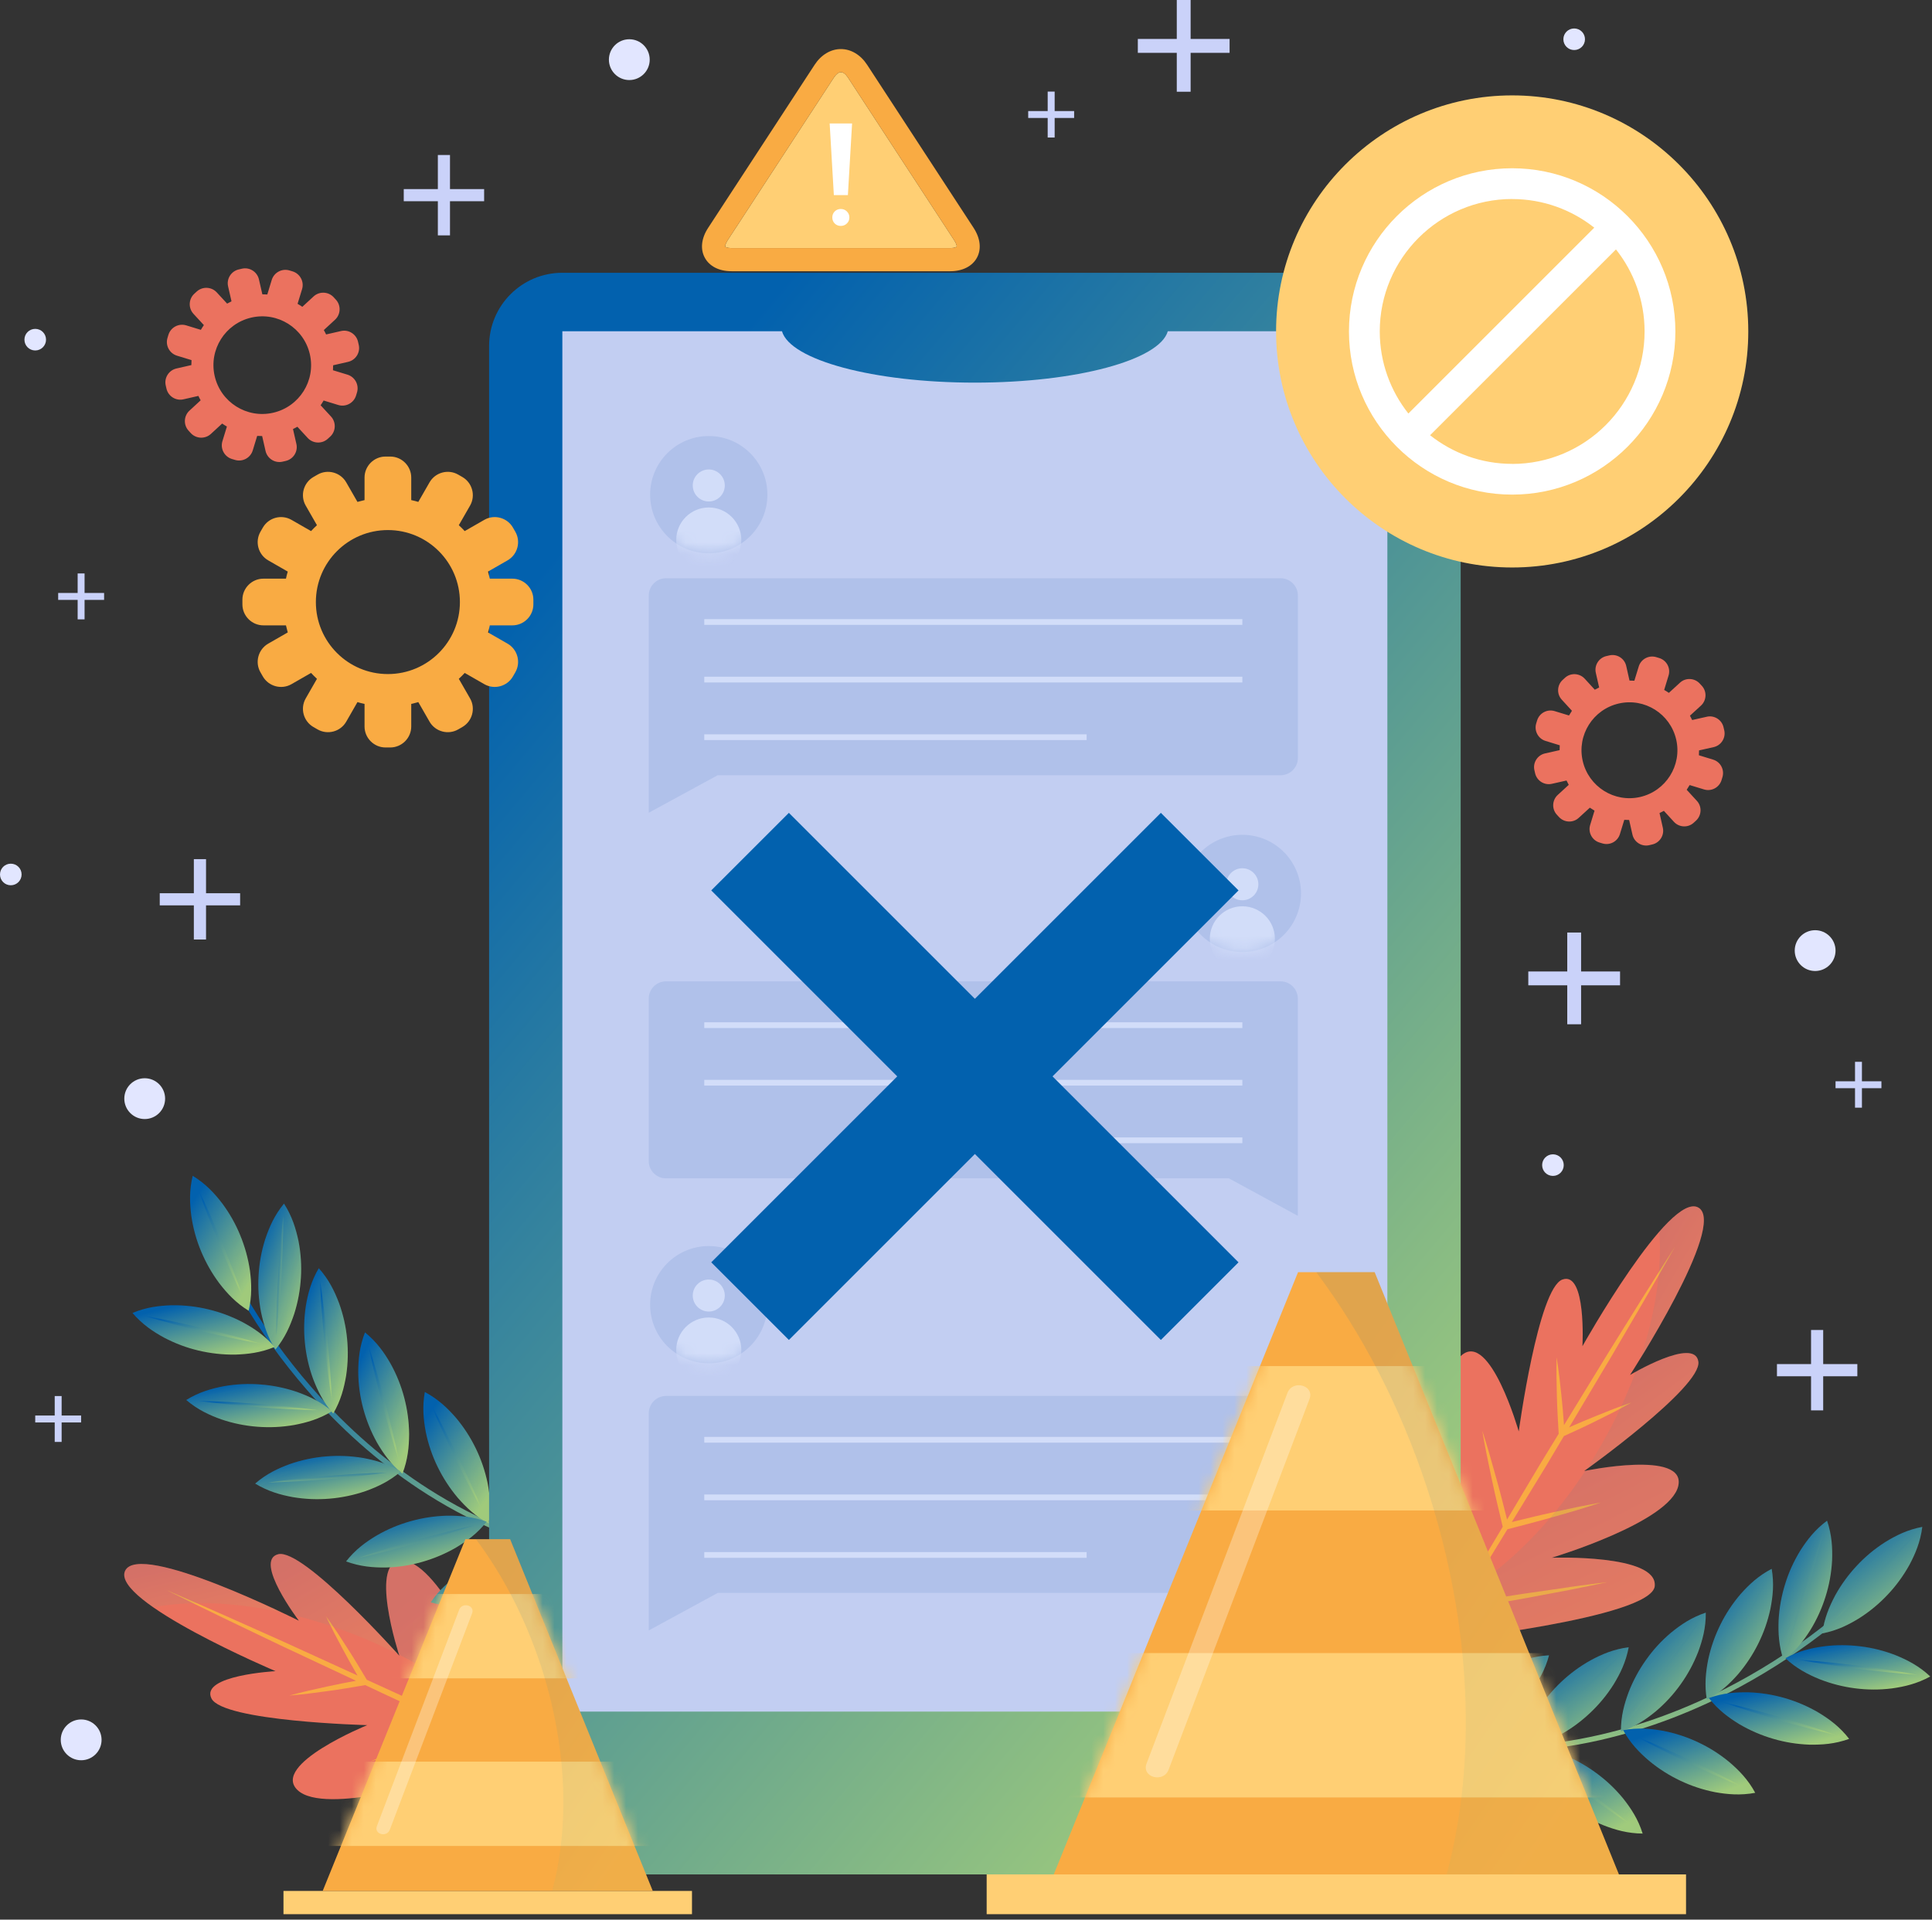 <svg width="162" height="161" viewBox="0 0 162 161" fill="none" xmlns="http://www.w3.org/2000/svg">
<rect x="0" y="0" width="162" height="161" fill="#333333" stroke="none"/>
<path d="M42.432 131.936C39.712 131.954 41.011 140.774 41.011 140.774C41.011 140.774 36.969 131.235 33.863 130.888C30.757 130.546 33.486 138.863 33.486 138.863C33.486 138.863 25.412 129.818 23.324 130.351C21.236 130.884 25.061 135.926 25.061 135.926C25.061 135.926 11.671 129.19 10.488 131.746C9.305 134.302 23.103 140.158 23.103 140.158C23.103 140.158 16.782 140.505 17.727 142.441C18.671 144.378 30.792 144.685 30.792 144.685C30.792 144.685 22.683 147.986 24.953 150.135C27.222 152.284 37.112 149.191 37.112 149.191C37.112 149.191 29.549 153.908 31.294 155.992C33.04 158.076 49.038 149.598 49.038 149.598C49.038 149.598 45.153 131.91 42.436 131.932L42.432 131.936Z" fill="#EB725F"/>
<path d="M43.294 139.027L44.091 142.112C44.351 143.143 44.641 144.165 44.919 145.188L45.651 147.86L43.142 146.66L39.044 144.737C38.568 143.476 38.087 142.216 37.576 140.968L36.787 139.062C36.51 138.434 36.246 137.797 35.951 137.173C36.138 137.836 36.354 138.49 36.558 139.149L37.212 141.102C37.589 142.22 37.992 143.329 38.399 144.434L33.46 142.116L30.757 140.882C30.224 139.989 29.692 139.097 29.128 138.226L28.258 136.879C27.95 136.441 27.66 135.991 27.339 135.558C27.56 136.047 27.811 136.519 28.045 137L28.799 138.417C29.176 139.127 29.575 139.825 29.977 140.522L23.735 137.672C20.482 136.212 17.228 134.756 13.949 133.353C17.142 134.942 20.356 136.485 23.575 138.018L29.852 140.964C29.033 141.115 28.21 141.271 27.396 141.453C26.347 141.679 25.299 141.917 24.264 142.203C25.338 142.116 26.399 141.978 27.461 141.83C28.522 141.687 29.575 141.51 30.627 141.328L33.257 142.562L38.252 144.841C37.125 145.257 36.003 145.677 34.89 146.128C33.608 146.639 32.33 147.154 31.069 147.726C32.399 147.349 33.712 146.925 35.02 146.487C36.319 146.063 37.606 145.599 38.893 145.136L42.982 147.003L45.521 148.138L42.999 149.325C42.038 149.784 41.063 150.226 40.11 150.702C38.191 151.634 36.272 152.574 34.379 153.561C36.358 152.76 38.317 151.907 40.27 151.049C41.249 150.629 42.215 150.174 43.19 149.736L46.105 148.415L46.123 148.406L47.86 149.182C49.493 149.892 51.122 150.62 52.764 151.317C51.17 150.516 49.562 149.745 47.964 148.961L46.248 148.138V148.12L45.36 145.058C45.062 144.04 44.78 143.013 44.464 141.999L43.532 138.949C43.203 137.94 42.895 136.922 42.553 135.917C42.787 136.957 43.051 137.983 43.298 139.019L43.294 139.027Z" fill="#F9AB43"/>
<g opacity="0.1">
<path d="M23.592 135.22C20.087 133.561 11.428 129.719 10.483 131.75C10.12 132.539 11.185 133.648 12.836 134.796C15.938 134.233 19.65 134.363 23.592 135.216V135.22Z" fill="url(#paint0_linear_785_9964)"/>
<path d="M33.456 138.768C39.803 142 44.546 146.47 46.643 150.828C48.094 150.101 49.038 149.602 49.038 149.602C49.038 149.602 45.153 131.915 42.436 131.937C39.716 131.954 41.015 140.774 41.015 140.774C41.015 140.774 36.974 131.235 33.868 130.888C30.956 130.568 33.166 137.845 33.456 138.768Z" fill="url(#paint1_linear_785_9964)"/>
<path d="M24.74 135.489C26.815 136.009 28.947 136.723 31.073 137.646C31.853 137.984 32.611 138.344 33.352 138.716C32.3 137.551 25.256 129.866 23.328 130.355C21.621 130.789 23.874 134.25 24.744 135.489H24.74Z" fill="url(#paint2_linear_785_9964)"/>
</g>
<path d="M138.75 133.028C139.027 130.324 130.12 130.645 130.12 130.645C130.12 130.645 140.045 127.673 140.725 124.619C141.405 121.569 132.837 123.372 132.837 123.372C132.837 123.372 142.709 116.332 142.41 114.201C142.111 112.069 136.679 115.318 136.679 115.318C136.679 115.318 144.836 102.742 142.428 101.287C140.015 99.831 132.689 112.905 132.689 112.905C132.689 112.905 133.036 106.585 131.009 107.313C128.981 108.041 127.348 120.053 127.348 120.053C127.348 120.053 124.952 111.632 122.57 113.655C120.187 115.678 122.18 125.845 122.18 125.845C122.18 125.845 118.32 117.814 116.054 119.317C113.789 120.824 120.469 137.654 120.469 137.654C120.469 137.654 138.473 135.726 138.754 133.023L138.75 133.028Z" fill="#EB725F"/>
<path d="M131.606 133.11L128.453 133.565C127.4 133.708 126.352 133.89 125.303 134.05L122.57 134.483L124.038 132.122L126.399 128.258C127.703 127.92 129.011 127.582 130.307 127.21L132.286 126.638C132.941 126.43 133.603 126.235 134.253 126.014C133.573 126.127 132.902 126.274 132.226 126.4L130.211 126.837C129.059 127.088 127.915 127.37 126.767 127.652L129.614 122.995L131.134 120.443C132.079 120.014 133.023 119.581 133.954 119.113L135.388 118.394C135.86 118.138 136.337 117.896 136.8 117.627C136.289 117.796 135.791 117.991 135.289 118.173L133.798 118.767C133.049 119.065 132.312 119.386 131.576 119.707L135.089 113.811C136.896 110.739 138.698 107.664 140.452 104.558C138.52 107.555 136.636 110.583 134.76 113.612L131.143 119.525C131.082 118.693 131.017 117.861 130.926 117.029C130.814 115.964 130.697 114.898 130.523 113.832C130.493 114.907 130.515 115.981 130.545 117.051C130.571 118.121 130.636 119.187 130.697 120.252L129.18 122.73L126.369 127.444C126.079 126.278 125.784 125.117 125.459 123.961C125.091 122.631 124.718 121.305 124.29 119.988C124.519 121.353 124.796 122.704 125.087 124.052C125.368 125.39 125.689 126.72 126.005 128.05L123.7 131.914L122.293 134.314L121.387 131.68C121.036 130.671 120.703 129.657 120.334 128.657C119.62 126.646 118.892 124.636 118.116 122.648C118.697 124.706 119.329 126.742 119.971 128.778C120.282 129.8 120.625 130.81 120.954 131.823L121.95 134.864V134.882L120.993 136.523C120.109 138.07 119.208 139.608 118.333 141.163C119.303 139.669 120.243 138.152 121.201 136.649L122.206 135.033H122.228L125.368 134.487C126.412 134.301 127.465 134.132 128.505 133.929L131.637 133.339C132.676 133.123 133.72 132.928 134.76 132.698C133.703 132.815 132.65 132.967 131.598 133.101L131.606 133.11Z" fill="#F9AB43"/>
<g opacity="0.1">
<path d="M137.546 113.94C139.577 110.635 144.342 102.448 142.428 101.291C141.683 100.84 140.465 101.78 139.14 103.292C139.361 106.437 138.828 110.115 137.546 113.936V113.94Z" fill="url(#paint3_linear_785_9964)"/>
<path d="M132.936 123.354C129.029 129.31 124.069 133.534 119.507 135.145C120.07 136.666 120.464 137.662 120.464 137.662C120.464 137.662 138.468 135.735 138.75 133.027C139.027 130.324 130.12 130.644 130.12 130.644C130.12 130.644 140.045 127.673 140.725 124.619C141.362 121.76 133.889 123.159 132.936 123.349V123.354Z" fill="url(#paint4_linear_785_9964)"/>
<path d="M137.151 115.05C136.406 117.056 135.466 119.096 134.314 121.106C133.894 121.843 133.456 122.557 133.001 123.25C134.275 122.332 142.683 116.172 142.406 114.197C142.159 112.451 138.477 114.314 137.147 115.046L137.151 115.05Z" fill="url(#paint5_linear_785_9964)"/>
</g>
<path d="M18.597 105.783C19.087 106.914 19.702 107.997 20.321 109.058C21.881 111.709 23.692 114.213 25.706 116.535C28.457 119.711 31.606 122.544 35.111 124.866C39.3 127.643 43.987 129.64 48.9 130.692C54.982 132.001 61.285 131.845 67.371 130.679C68.255 130.51 69.139 130.32 70.014 130.108C70.287 130.043 70.148 129.627 69.875 129.692C63.654 131.178 57.161 131.671 50.827 130.614C45.815 129.778 41.002 127.976 36.662 125.334C33.027 123.12 29.752 120.347 26.884 117.207C24.723 114.842 22.791 112.268 21.119 109.535C20.352 108.283 19.672 106.936 19.03 105.692C19.022 105.675 19.013 105.653 19.005 105.636C18.892 105.38 18.48 105.515 18.589 105.775L18.597 105.783Z" fill="url(#paint6_linear_785_9964)"/>
<path d="M20.85 109.929C19.776 109.271 19.039 108.47 18.394 107.633C17.761 106.789 17.259 105.892 16.864 104.952C16.47 104.012 16.193 103.02 16.041 101.976C15.907 100.928 15.86 99.84 16.158 98.614C17.237 99.273 17.974 100.07 18.619 100.91C19.251 101.755 19.754 102.652 20.14 103.596C20.529 104.54 20.807 105.528 20.958 106.572C21.093 107.62 21.14 108.708 20.846 109.934L20.85 109.929Z" fill="url(#paint7_linear_785_9964)"/>
<path d="M16.561 99.589C16.93 100.343 17.276 101.105 17.614 101.872C17.956 102.639 18.272 103.41 18.602 104.181C18.913 104.956 19.234 105.732 19.537 106.511C19.836 107.291 20.135 108.075 20.404 108.872C20.031 108.119 19.689 107.356 19.351 106.589C19.013 105.823 18.693 105.052 18.363 104.28C18.052 103.501 17.731 102.73 17.432 101.95C17.129 101.17 16.834 100.386 16.561 99.593V99.589Z" fill="url(#paint8_linear_785_9964)"/>
<path opacity="0.1" d="M18.623 100.91C17.978 100.074 17.241 99.273 16.163 98.614C16.124 98.775 16.093 98.93 16.063 99.086C16.709 99.606 17.22 100.187 17.679 100.785C18.311 101.629 18.814 102.526 19.2 103.47C19.589 104.415 19.867 105.403 20.018 106.447C20.135 107.356 20.183 108.296 20.001 109.332C20.261 109.54 20.538 109.743 20.846 109.934C21.14 108.708 21.093 107.62 20.958 106.572C20.807 105.528 20.529 104.54 20.14 103.596C19.75 102.652 19.247 101.755 18.619 100.91H18.623Z" fill="url(#paint9_linear_785_9964)"/>
<path d="M23.094 113.175C22.414 112.113 22.102 111.074 21.885 110.038C21.686 109.003 21.621 107.976 21.682 106.958C21.738 105.94 21.92 104.926 22.241 103.921C22.578 102.921 23.007 101.92 23.813 100.945C24.497 102.007 24.809 103.051 25.03 104.086C25.23 105.121 25.295 106.148 25.23 107.166C25.169 108.184 24.987 109.198 24.666 110.203C24.328 111.204 23.9 112.204 23.098 113.179L23.094 113.175Z" fill="url(#paint10_linear_785_9964)"/>
<path d="M23.752 101.998C23.757 102.838 23.735 103.675 23.705 104.511C23.679 105.347 23.627 106.183 23.588 107.019C23.527 107.855 23.48 108.691 23.41 109.523C23.341 110.359 23.267 111.191 23.163 112.022C23.159 111.182 23.181 110.346 23.211 109.51C23.237 108.674 23.289 107.838 23.328 107.002C23.389 106.165 23.436 105.329 23.506 104.498C23.575 103.662 23.648 102.83 23.752 101.998Z" fill="url(#paint11_linear_785_9964)"/>
<path opacity="0.1" d="M25.026 104.086C24.809 103.051 24.497 102.011 23.809 100.945C23.705 101.071 23.605 101.201 23.514 101.327C23.869 102.076 24.073 102.821 24.229 103.558C24.428 104.593 24.493 105.62 24.428 106.638C24.367 107.656 24.186 108.669 23.865 109.674C23.57 110.545 23.207 111.411 22.591 112.265C22.734 112.568 22.895 112.871 23.09 113.175C23.891 112.2 24.32 111.204 24.658 110.198C24.978 109.193 25.16 108.184 25.221 107.162C25.282 106.144 25.221 105.117 25.022 104.082L25.026 104.086Z" fill="url(#paint12_linear_785_9964)"/>
<path d="M23.02 112.968C21.855 113.453 20.776 113.574 19.72 113.609C18.667 113.622 17.645 113.505 16.652 113.271C15.66 113.037 14.694 112.677 13.763 112.188C12.836 111.681 11.931 111.079 11.112 110.117C12.277 109.628 13.36 109.502 14.417 109.472C15.47 109.459 16.492 109.576 17.484 109.818C18.476 110.056 19.442 110.416 20.374 110.906C21.301 111.412 22.206 112.015 23.029 112.972L23.02 112.968Z" fill="url(#paint13_linear_785_9964)"/>
<path d="M12.134 110.359C12.961 110.502 13.78 110.671 14.599 110.849C15.418 111.022 16.232 111.221 17.047 111.403C17.857 111.607 18.671 111.802 19.481 112.019C20.291 112.235 21.097 112.452 21.898 112.703C21.071 112.56 20.252 112.391 19.433 112.218C18.615 112.045 17.8 111.845 16.986 111.663C16.176 111.46 15.361 111.265 14.551 111.048C13.741 110.832 12.935 110.615 12.134 110.364V110.359Z" fill="url(#paint14_linear_785_9964)"/>
<path opacity="0.1" d="M14.408 109.467C13.351 109.497 12.273 109.623 11.103 110.112C11.211 110.238 11.319 110.355 11.428 110.472C12.229 110.255 12.996 110.182 13.75 110.16C14.803 110.147 15.825 110.264 16.817 110.506C17.809 110.745 18.775 111.104 19.706 111.594C20.512 112.036 21.3 112.547 22.033 113.301C22.353 113.214 22.682 113.11 23.016 112.971C22.197 112.014 21.292 111.412 20.36 110.905C19.429 110.416 18.463 110.056 17.471 109.818C16.479 109.575 15.457 109.458 14.404 109.471L14.408 109.467Z" fill="url(#paint15_linear_785_9964)"/>
<path d="M27.941 118.555C27.101 117.61 26.633 116.635 26.252 115.643C25.892 114.651 25.667 113.651 25.567 112.633C25.463 111.619 25.485 110.588 25.641 109.548C25.814 108.504 26.087 107.452 26.729 106.364C27.573 107.304 28.045 108.283 28.422 109.271C28.782 110.263 29.007 111.264 29.102 112.282C29.202 113.295 29.18 114.326 29.024 115.366C28.847 116.41 28.578 117.463 27.941 118.55V118.555Z" fill="url(#paint16_linear_785_9964)"/>
<path d="M26.832 107.412C26.971 108.24 27.075 109.071 27.179 109.903C27.283 110.735 27.365 111.566 27.456 112.398C27.53 113.234 27.612 114.066 27.677 114.902C27.738 115.738 27.799 116.574 27.825 117.41C27.686 116.583 27.578 115.751 27.474 114.919C27.37 114.088 27.287 113.256 27.196 112.424C27.123 111.588 27.04 110.756 26.98 109.92C26.919 109.084 26.858 108.248 26.832 107.412Z" fill="url(#paint17_linear_785_9964)"/>
<path opacity="0.1" d="M28.422 109.271C28.045 108.283 27.573 107.304 26.729 106.364C26.646 106.507 26.568 106.646 26.494 106.789C26.962 107.473 27.283 108.175 27.552 108.881C27.911 109.873 28.132 110.874 28.232 111.892C28.331 112.906 28.31 113.937 28.154 114.976C28.002 115.882 27.777 116.796 27.305 117.731C27.491 118.009 27.699 118.282 27.941 118.55C28.578 117.463 28.847 116.41 29.024 115.366C29.18 114.326 29.202 113.295 29.102 112.282C29.003 111.264 28.782 110.263 28.422 109.271Z" fill="url(#paint18_linear_785_9964)"/>
<path d="M27.833 118.359C26.759 119.022 25.71 119.312 24.671 119.511C23.631 119.693 22.604 119.737 21.586 119.659C20.568 119.581 19.559 119.382 18.563 119.044C17.566 118.688 16.579 118.238 15.617 117.415C16.691 116.748 17.74 116.457 18.779 116.258C19.819 116.076 20.846 116.033 21.864 116.115C22.882 116.193 23.891 116.397 24.887 116.735C25.884 117.09 26.871 117.54 27.833 118.359Z" fill="url(#paint19_linear_785_9964)"/>
<path d="M16.674 117.493C17.514 117.506 18.35 117.545 19.186 117.588C20.023 117.632 20.859 117.697 21.695 117.753C22.526 117.827 23.363 117.892 24.199 117.978C25.03 118.065 25.866 118.156 26.694 118.273C25.853 118.264 25.017 118.221 24.181 118.178C23.345 118.134 22.509 118.069 21.673 118.013C20.841 117.939 20.005 117.874 19.169 117.788C18.337 117.701 17.501 117.61 16.674 117.493Z" fill="url(#paint20_linear_785_9964)"/>
<path opacity="0.1" d="M18.784 116.254C17.744 116.453 16.7 116.743 15.621 117.41C15.747 117.519 15.873 117.618 15.998 117.714C16.756 117.376 17.501 117.181 18.247 117.042C19.286 116.86 20.313 116.817 21.331 116.899C22.349 116.977 23.358 117.181 24.355 117.519C25.221 117.826 26.079 118.208 26.919 118.84C27.222 118.706 27.53 118.55 27.838 118.359C26.876 117.54 25.888 117.09 24.892 116.735C23.895 116.397 22.886 116.193 21.868 116.115C20.85 116.033 19.823 116.076 18.784 116.258V116.254Z" fill="url(#paint21_linear_785_9964)"/>
<path d="M33.742 123.593C32.763 122.796 32.144 121.903 31.611 120.989C31.099 120.071 30.718 119.113 30.454 118.126C30.19 117.138 30.047 116.12 30.038 115.067C30.043 114.01 30.142 112.927 30.606 111.749C31.589 112.546 32.213 113.434 32.741 114.353C33.252 115.271 33.634 116.228 33.894 117.216C34.154 118.204 34.297 119.222 34.305 120.274C34.297 121.331 34.201 122.414 33.746 123.593H33.742Z" fill="url(#paint22_linear_785_9964)"/>
<path d="M30.874 112.771C31.143 113.569 31.381 114.37 31.615 115.176C31.849 115.981 32.061 116.787 32.286 117.597C32.49 118.407 32.707 119.218 32.902 120.032C33.096 120.846 33.287 121.661 33.447 122.484C33.179 121.687 32.941 120.885 32.707 120.08C32.473 119.274 32.261 118.468 32.035 117.658C31.832 116.848 31.615 116.038 31.42 115.223C31.225 114.409 31.035 113.595 30.874 112.771Z" fill="url(#paint23_linear_785_9964)"/>
<path opacity="0.1" d="M32.737 114.353C32.209 113.439 31.585 112.546 30.601 111.749C30.541 111.901 30.489 112.052 30.441 112.204C31.013 112.806 31.442 113.447 31.819 114.101C32.33 115.02 32.711 115.977 32.971 116.965C33.231 117.952 33.374 118.97 33.382 120.023C33.374 120.942 33.3 121.877 32.984 122.882C33.214 123.125 33.46 123.363 33.742 123.593C34.197 122.414 34.297 121.336 34.301 120.274C34.292 119.222 34.149 118.204 33.889 117.216C33.629 116.228 33.252 115.275 32.737 114.353Z" fill="url(#paint24_linear_785_9964)"/>
<path d="M33.603 123.415C32.646 124.238 31.663 124.693 30.666 125.053C29.67 125.395 28.665 125.603 27.647 125.689C26.629 125.776 25.602 125.737 24.562 125.564C23.523 125.373 22.474 125.083 21.396 124.425C22.353 123.597 23.337 123.142 24.333 122.778C25.329 122.436 26.334 122.228 27.352 122.146C28.37 122.064 29.397 122.103 30.437 122.276C31.476 122.471 32.525 122.757 33.603 123.411V123.415Z" fill="url(#paint25_linear_785_9964)"/>
<path d="M22.448 124.338C23.28 124.216 24.112 124.121 24.944 124.03C25.775 123.939 26.611 123.874 27.443 123.792C28.279 123.731 29.111 123.662 29.947 123.614C30.783 123.567 31.619 123.523 32.46 123.506C31.628 123.627 30.796 123.722 29.965 123.813C29.133 123.904 28.297 123.969 27.465 124.052C26.629 124.108 25.797 124.182 24.961 124.229C24.125 124.277 23.289 124.32 22.448 124.338Z" fill="url(#paint26_linear_785_9964)"/>
<path opacity="0.1" d="M24.333 122.783C23.337 123.143 22.353 123.598 21.396 124.429C21.534 124.516 21.677 124.594 21.816 124.668C22.509 124.213 23.215 123.901 23.926 123.645C24.922 123.303 25.927 123.095 26.945 123.013C27.963 122.931 28.99 122.97 30.029 123.143C30.935 123.312 31.84 123.55 32.772 124.04C33.049 123.858 33.326 123.654 33.603 123.416C32.525 122.762 31.476 122.476 30.437 122.281C29.397 122.107 28.37 122.068 27.352 122.151C26.334 122.233 25.329 122.437 24.333 122.783Z" fill="url(#paint27_linear_785_9964)"/>
<path d="M40.976 127.769C39.863 127.175 39.083 126.417 38.386 125.62C37.706 124.814 37.151 123.952 36.701 123.034C36.25 122.115 35.917 121.145 35.704 120.114C35.509 119.074 35.397 117.991 35.622 116.748C36.74 117.342 37.52 118.095 38.217 118.892C38.897 119.698 39.452 120.56 39.898 121.483C40.344 122.401 40.678 123.376 40.89 124.407C41.085 125.447 41.197 126.525 40.976 127.769Z" fill="url(#paint28_linear_785_9964)"/>
<path d="M36.09 117.696C36.506 118.424 36.891 119.169 37.277 119.91C37.662 120.655 38.026 121.409 38.403 122.158C38.758 122.916 39.127 123.67 39.473 124.433C39.82 125.195 40.162 125.957 40.478 126.737C40.062 126.009 39.677 125.264 39.291 124.524C38.906 123.778 38.542 123.025 38.169 122.275C37.814 121.517 37.446 120.763 37.099 120.001C36.753 119.238 36.41 118.476 36.094 117.696H36.09Z" fill="url(#paint29_linear_785_9964)"/>
<path opacity="0.1" d="M38.221 118.892C37.528 118.095 36.744 117.342 35.626 116.748C35.596 116.908 35.574 117.069 35.557 117.225C36.233 117.705 36.774 118.256 37.273 118.823C37.953 119.629 38.507 120.491 38.953 121.414C39.4 122.332 39.733 123.302 39.945 124.338C40.114 125.239 40.223 126.174 40.101 127.219C40.37 127.413 40.66 127.6 40.981 127.769C41.202 126.525 41.089 125.447 40.894 124.407C40.682 123.376 40.348 122.401 39.902 121.483C39.46 120.565 38.901 119.698 38.221 118.892Z" fill="url(#paint30_linear_785_9964)"/>
<path d="M40.807 127.621C40.028 128.613 39.144 129.25 38.239 129.792C37.329 130.32 36.38 130.714 35.397 130.996C34.413 131.278 33.4 131.438 32.347 131.464C31.29 131.472 30.207 131.394 29.02 130.953C29.8 129.956 30.679 129.319 31.589 128.778C32.499 128.249 33.452 127.855 34.431 127.582C35.414 127.305 36.428 127.149 37.48 127.119C38.538 127.11 39.62 127.188 40.807 127.626V127.621Z" fill="url(#paint31_linear_785_9964)"/>
<path d="M30.038 130.667C30.831 130.385 31.628 130.134 32.429 129.887C33.231 129.64 34.037 129.415 34.838 129.176C35.648 128.96 36.454 128.73 37.264 128.522C38.074 128.314 38.888 128.111 39.707 127.938C38.914 128.219 38.117 128.47 37.316 128.717C36.514 128.964 35.709 129.194 34.907 129.428C34.097 129.644 33.291 129.874 32.481 130.082C31.671 130.29 30.857 130.493 30.038 130.667Z" fill="url(#paint32_linear_785_9964)"/>
<path opacity="0.1" d="M31.589 128.778C30.684 129.324 29.8 129.961 29.02 130.953C29.176 131.009 29.328 131.061 29.479 131.109C30.073 130.528 30.705 130.091 31.355 129.701C32.265 129.172 33.218 128.778 34.197 128.505C35.18 128.228 36.194 128.072 37.247 128.042C38.165 128.033 39.105 128.093 40.11 128.397C40.348 128.163 40.582 127.912 40.807 127.626C39.625 127.188 38.542 127.11 37.48 127.119C36.428 127.145 35.41 127.305 34.431 127.582C33.447 127.855 32.499 128.254 31.589 128.778Z" fill="url(#paint33_linear_785_9964)"/>
<path d="M47.804 130.319C46.647 129.808 45.815 129.115 45.062 128.374C44.325 127.621 43.706 126.802 43.19 125.922C42.675 125.043 42.267 124.099 41.977 123.085C41.704 122.063 41.514 120.993 41.644 119.736C42.8 120.243 43.636 120.936 44.39 121.681C45.127 122.435 45.746 123.254 46.257 124.138C46.768 125.021 47.175 125.966 47.466 126.979C47.739 128.002 47.929 129.072 47.804 130.328V130.319Z" fill="url(#paint34_linear_785_9964)"/>
<path d="M42.176 120.642C42.644 121.339 43.086 122.05 43.528 122.764C43.965 123.479 44.386 124.203 44.819 124.922C45.23 125.649 45.655 126.373 46.058 127.109C46.461 127.846 46.859 128.578 47.232 129.332C46.764 128.634 46.322 127.924 45.88 127.213C45.443 126.498 45.023 125.775 44.589 125.056C44.178 124.328 43.753 123.605 43.355 122.868C42.952 122.136 42.553 121.4 42.176 120.646V120.642Z" fill="url(#paint35_linear_785_9964)"/>
<path opacity="0.1" d="M44.39 121.677C43.636 120.937 42.8 120.239 41.644 119.732C41.626 119.897 41.613 120.057 41.609 120.213C42.319 120.642 42.9 121.149 43.437 121.677C44.174 122.427 44.793 123.25 45.304 124.134C45.815 125.017 46.223 125.962 46.513 126.976C46.751 127.864 46.924 128.786 46.885 129.835C47.171 130.008 47.47 130.173 47.804 130.316C47.934 129.059 47.739 127.989 47.466 126.967C47.176 125.953 46.773 125.009 46.257 124.125C45.746 123.241 45.127 122.423 44.39 121.669V121.677Z" fill="url(#paint36_linear_785_9964)"/>
<path d="M47.626 130.186C46.92 131.234 46.093 131.931 45.226 132.542C44.355 133.136 43.441 133.604 42.48 133.955C41.522 134.31 40.522 134.544 39.473 134.648C38.42 134.739 37.333 134.739 36.116 134.388C36.818 133.335 37.65 132.638 38.511 132.027C39.382 131.433 40.296 130.965 41.258 130.619C42.215 130.268 43.22 130.034 44.264 129.93C45.317 129.839 46.404 129.839 47.617 130.186H47.626Z" fill="url(#paint37_linear_785_9964)"/>
<path d="M37.112 134.028C37.879 133.69 38.659 133.379 39.439 133.071C40.218 132.763 41.007 132.477 41.786 132.179C42.575 131.901 43.363 131.611 44.156 131.347C44.949 131.078 45.746 130.814 46.552 130.58C45.785 130.918 45.005 131.23 44.225 131.537C43.446 131.845 42.662 132.131 41.877 132.43C41.089 132.707 40.301 132.997 39.508 133.262C38.715 133.53 37.918 133.794 37.112 134.028Z" fill="url(#paint38_linear_785_9964)"/>
<path opacity="0.1" d="M38.516 132.027C37.654 132.638 36.822 133.34 36.12 134.388C36.281 134.436 36.437 134.475 36.588 134.51C37.138 133.886 37.736 133.401 38.351 132.967C39.222 132.374 40.136 131.906 41.098 131.559C42.055 131.209 43.06 130.975 44.104 130.871C45.018 130.793 45.958 130.784 46.985 131.009C47.206 130.758 47.418 130.489 47.622 130.191C46.409 129.844 45.322 129.844 44.269 129.935C43.221 130.043 42.22 130.277 41.263 130.624C40.301 130.97 39.387 131.438 38.516 132.032V132.027Z" fill="url(#paint39_linear_785_9964)"/>
<path d="M56.537 131.447C55.298 131.196 54.336 130.697 53.44 130.13C52.56 129.554 51.776 128.887 51.087 128.133C50.394 127.383 49.797 126.547 49.298 125.62C48.813 124.68 48.397 123.675 48.259 122.419C49.498 122.666 50.464 123.168 51.36 123.732C52.244 124.308 53.024 124.979 53.708 125.733C54.397 126.487 54.995 127.323 55.497 128.25C55.983 129.19 56.398 130.195 56.541 131.447H56.537Z" fill="url(#paint40_linear_785_9964)"/>
<path d="M48.969 123.203C49.575 123.784 50.16 124.381 50.741 124.988C51.321 125.59 51.889 126.21 52.461 126.816C53.019 127.44 53.587 128.055 54.137 128.687C54.687 129.32 55.233 129.952 55.762 130.607C55.155 130.026 54.57 129.428 53.99 128.826C53.409 128.224 52.842 127.604 52.27 126.998C51.711 126.374 51.144 125.759 50.593 125.127C50.043 124.494 49.498 123.862 48.969 123.207V123.203Z" fill="url(#paint41_linear_785_9964)"/>
<path opacity="0.1" d="M51.356 123.735C50.464 123.172 49.498 122.67 48.254 122.423C48.272 122.587 48.297 122.748 48.324 122.899C49.108 123.168 49.788 123.536 50.425 123.939C51.308 124.515 52.088 125.187 52.773 125.94C53.461 126.694 54.059 127.53 54.562 128.457C54.982 129.272 55.35 130.138 55.536 131.173C55.852 131.282 56.182 131.377 56.537 131.446C56.394 130.194 55.978 129.189 55.493 128.249C54.995 127.322 54.397 126.486 53.704 125.732C53.015 124.979 52.235 124.307 51.356 123.731V123.735Z" fill="url(#paint42_linear_785_9964)"/>
<path d="M56.333 131.36C55.87 132.534 55.207 133.396 54.497 134.176C53.773 134.942 52.98 135.592 52.118 136.142C51.256 136.693 50.329 137.134 49.328 137.464C48.319 137.776 47.258 138.009 45.993 137.927C46.456 136.749 47.115 135.887 47.83 135.107C48.553 134.34 49.346 133.69 50.212 133.145C51.074 132.599 52.001 132.157 53.002 131.828C54.011 131.516 55.073 131.282 56.333 131.36Z" fill="url(#paint43_linear_785_9964)"/>
<path d="M46.885 137.359C47.561 136.865 48.254 136.393 48.952 135.93C49.645 135.462 50.355 135.016 51.057 134.556C51.767 134.115 52.474 133.668 53.193 133.235C53.912 132.802 54.631 132.377 55.367 131.975C54.692 132.468 53.998 132.941 53.301 133.404C52.604 133.872 51.897 134.318 51.196 134.777C50.485 135.215 49.779 135.67 49.06 136.099C48.341 136.532 47.622 136.956 46.885 137.359Z" fill="url(#paint44_linear_785_9964)"/>
<path opacity="0.1" d="M47.83 135.103C47.115 135.882 46.456 136.745 45.993 137.923C46.157 137.931 46.318 137.94 46.478 137.94C46.881 137.212 47.362 136.61 47.873 136.056C48.596 135.289 49.389 134.639 50.256 134.093C51.118 133.548 52.045 133.106 53.045 132.776C53.925 132.503 54.839 132.296 55.892 132.296C56.052 132.005 56.203 131.698 56.338 131.36C55.077 131.282 54.016 131.516 53.006 131.828C52.006 132.157 51.079 132.599 50.217 133.145C49.355 133.69 48.557 134.34 47.834 135.107L47.83 135.103Z" fill="url(#paint45_linear_785_9964)"/>
<path d="M156.372 133.907C155.515 134.791 154.557 135.592 153.6 136.363C151.204 138.295 148.627 139.993 145.924 141.462C142.228 143.463 138.282 145.001 134.184 145.937C129.284 147.054 124.194 147.271 119.225 146.522C113.074 145.599 107.23 143.229 101.945 139.989C101.178 139.517 100.42 139.027 99.675 138.52C99.441 138.364 99.718 138.027 99.948 138.183C105.246 141.769 111.146 144.525 117.445 145.768C122.431 146.756 127.569 146.769 132.559 145.829C136.74 145.04 140.786 143.602 144.576 141.678C147.431 140.227 150.152 138.503 152.682 136.536C153.838 135.635 154.951 134.617 155.991 133.677C156.008 133.664 156.021 133.647 156.034 133.634C156.229 133.435 156.567 133.708 156.372 133.907Z" fill="url(#paint46_linear_785_9964)"/>
<path d="M152.803 136.991C154.042 136.753 155.012 136.263 155.913 135.709C156.801 135.141 157.59 134.483 158.287 133.738C158.989 132.997 159.596 132.165 160.107 131.247C160.605 130.311 161.029 129.315 161.185 128.059C159.942 128.293 158.972 128.782 158.071 129.337C157.183 129.904 156.394 130.562 155.697 131.312C154.999 132.057 154.393 132.884 153.882 133.807C153.388 134.743 152.959 135.739 152.803 136.991Z" fill="url(#paint47_linear_785_9964)"/>
<path d="M160.462 128.83C159.851 129.402 159.258 129.995 158.668 130.593C158.079 131.191 157.507 131.802 156.927 132.404C156.359 133.023 155.788 133.63 155.229 134.258C154.67 134.882 154.115 135.51 153.583 136.16C154.193 135.588 154.787 134.995 155.376 134.397C155.965 133.799 156.537 133.188 157.117 132.586C157.681 131.966 158.257 131.36 158.816 130.732C159.374 130.108 159.929 129.48 160.462 128.83Z" fill="url(#paint48_linear_785_9964)"/>
<path opacity="0.1" d="M158.071 129.337C158.972 128.782 159.942 128.293 161.185 128.059C161.164 128.223 161.142 128.379 161.112 128.535C160.323 128.795 159.643 129.155 158.998 129.553C158.11 130.121 157.321 130.779 156.624 131.529C155.926 132.274 155.32 133.101 154.809 134.024C154.38 134.834 153.998 135.696 153.804 136.727C153.487 136.831 153.158 136.922 152.798 136.991C152.954 135.739 153.383 134.739 153.877 133.807C154.388 132.884 154.995 132.057 155.692 131.312C156.39 130.567 157.178 129.904 158.066 129.337H158.071Z" fill="url(#paint49_linear_785_9964)"/>
<path d="M149.554 139.231C150.568 138.477 151.226 137.615 151.793 136.723C152.344 135.826 152.768 134.886 153.071 133.916C153.379 132.941 153.565 131.932 153.622 130.879C153.661 129.822 153.609 128.735 153.201 127.539C152.183 128.293 151.525 129.155 150.957 130.047C150.407 130.944 149.983 131.884 149.684 132.859C149.381 133.833 149.194 134.843 149.138 135.896C149.099 136.953 149.151 138.04 149.554 139.235V139.231Z" fill="url(#paint50_linear_785_9964)"/>
<path d="M152.885 128.549C152.586 129.333 152.313 130.126 152.04 130.918C151.772 131.711 151.525 132.513 151.265 133.305C151.027 134.107 150.775 134.908 150.546 135.714C150.316 136.52 150.091 137.325 149.896 138.14C150.199 137.356 150.472 136.563 150.741 135.77C151.009 134.978 151.256 134.176 151.516 133.383C151.754 132.582 152.006 131.781 152.235 130.975C152.465 130.169 152.69 129.363 152.885 128.549Z" fill="url(#paint51_linear_785_9964)"/>
<path opacity="0.1" d="M150.953 130.047C151.521 129.155 152.183 128.293 153.197 127.539C153.249 127.695 153.297 127.851 153.34 128.003C152.742 128.579 152.287 129.203 151.884 129.839C151.334 130.736 150.91 131.676 150.611 132.651C150.308 133.626 150.121 134.635 150.065 135.688C150.03 136.606 150.065 137.546 150.342 138.56C150.104 138.794 149.844 139.019 149.554 139.235C149.151 138.04 149.099 136.957 149.138 135.9C149.194 134.847 149.381 133.838 149.684 132.863C149.983 131.888 150.407 130.948 150.957 130.052L150.953 130.047Z" fill="url(#paint52_linear_785_9964)"/>
<path d="M149.701 139.067C150.619 139.929 151.586 140.427 152.565 140.83C153.544 141.215 154.54 141.467 155.554 141.597C156.567 141.727 157.594 141.735 158.638 141.605C159.686 141.458 160.743 141.215 161.852 140.605C160.934 139.738 159.968 139.24 158.989 138.837C158.01 138.451 157.009 138.2 156 138.079C154.986 137.953 153.959 137.945 152.915 138.079C151.867 138.226 150.81 138.469 149.701 139.075V139.067Z" fill="url(#paint53_linear_785_9964)"/>
<path d="M160.804 140.466C159.981 140.306 159.154 140.176 158.326 140.05C157.499 139.925 156.667 139.821 155.84 139.704C155.008 139.608 154.176 139.504 153.344 139.418C152.513 139.335 151.677 139.253 150.84 139.201C151.664 139.361 152.491 139.491 153.318 139.617C154.146 139.743 154.977 139.847 155.805 139.964C156.637 140.059 157.468 140.163 158.3 140.25C159.132 140.332 159.968 140.414 160.804 140.466Z" fill="url(#paint54_linear_785_9964)"/>
<path opacity="0.1" d="M158.989 138.828C159.968 139.231 160.934 139.729 161.852 140.595C161.71 140.673 161.567 140.747 161.424 140.816C160.752 140.331 160.059 139.993 159.357 139.703C158.378 139.318 157.378 139.066 156.368 138.945C155.354 138.819 154.328 138.811 153.284 138.945C152.374 139.075 151.456 139.274 150.507 139.72C150.234 139.525 149.97 139.313 149.706 139.062C150.81 138.455 151.872 138.213 152.92 138.066C153.964 137.936 154.995 137.94 156.004 138.066C157.018 138.191 158.014 138.438 158.993 138.824L158.989 138.828Z" fill="url(#paint55_linear_785_9964)"/>
<path d="M143.121 142.553C144.238 141.969 145.027 141.219 145.729 140.426C146.413 139.625 146.976 138.767 147.431 137.853C147.886 136.939 148.228 135.969 148.449 134.942C148.653 133.902 148.774 132.824 148.557 131.576C147.435 132.161 146.647 132.91 145.945 133.699C145.261 134.5 144.698 135.358 144.247 136.276C143.797 137.19 143.454 138.161 143.233 139.192C143.03 140.232 142.909 141.31 143.121 142.553Z" fill="url(#paint56_linear_785_9964)"/>
<path d="M148.09 132.524C147.669 133.252 147.275 133.989 146.885 134.729C146.495 135.47 146.123 136.22 145.742 136.965C145.378 137.718 145.005 138.468 144.654 139.23C144.303 139.988 143.953 140.751 143.628 141.526C144.048 140.799 144.442 140.062 144.832 139.321C145.222 138.581 145.594 137.831 145.976 137.086C146.339 136.332 146.712 135.583 147.063 134.82C147.414 134.062 147.765 133.3 148.09 132.524Z" fill="url(#paint57_linear_785_9964)"/>
<path opacity="0.1" d="M145.945 133.704C146.647 132.911 147.436 132.162 148.558 131.581C148.584 131.741 148.61 131.902 148.627 132.058C147.947 132.534 147.401 133.076 146.898 133.643C146.214 134.445 145.651 135.302 145.2 136.221C144.75 137.135 144.407 138.105 144.187 139.136C144.009 140.037 143.896 140.973 144.009 142.017C143.736 142.207 143.446 142.394 143.125 142.558C142.913 141.315 143.034 140.236 143.238 139.197C143.459 138.166 143.801 137.195 144.252 136.281C144.702 135.367 145.265 134.505 145.95 133.704H145.945Z" fill="url(#paint58_linear_785_9964)"/>
<path d="M143.29 142.411C144.061 143.407 144.94 144.052 145.841 144.603C146.747 145.135 147.695 145.543 148.674 145.828C149.653 146.119 150.667 146.283 151.72 146.322C152.777 146.34 153.86 146.27 155.051 145.837C154.28 144.836 153.405 144.191 152.5 143.641C151.594 143.108 150.645 142.705 149.666 142.419C148.687 142.133 147.669 141.969 146.617 141.934C145.56 141.917 144.477 141.986 143.285 142.415L143.29 142.411Z" fill="url(#paint59_linear_785_9964)"/>
<path d="M154.037 145.542C153.249 145.257 152.452 144.997 151.655 144.745C150.858 144.49 150.052 144.26 149.251 144.013C148.445 143.788 147.639 143.554 146.829 143.342C146.019 143.13 145.209 142.917 144.39 142.735C145.178 143.021 145.976 143.281 146.773 143.532C147.57 143.788 148.376 144.018 149.177 144.265C149.983 144.49 150.788 144.724 151.599 144.936C152.409 145.148 153.219 145.361 154.037 145.542Z" fill="url(#paint60_linear_785_9964)"/>
<path opacity="0.1" d="M152.504 143.641C153.405 144.191 154.285 144.836 155.056 145.837C154.9 145.893 154.748 145.941 154.596 145.989C154.007 145.404 153.379 144.962 152.734 144.568C151.828 144.035 150.88 143.632 149.901 143.346C148.922 143.06 147.904 142.896 146.851 142.861C145.932 142.844 144.992 142.896 143.983 143.19C143.745 142.956 143.515 142.701 143.294 142.415C144.481 141.986 145.564 141.917 146.626 141.934C147.678 141.969 148.692 142.138 149.675 142.419C150.654 142.701 151.603 143.104 152.508 143.641H152.504Z" fill="url(#paint61_linear_785_9964)"/>
<path d="M135.917 145.222C137.112 144.824 138.009 144.209 138.828 143.537C139.634 142.857 140.327 142.099 140.92 141.267C141.514 140.44 142.007 139.534 142.389 138.555C142.757 137.563 143.047 136.515 143.03 135.25C141.83 135.649 140.933 136.264 140.114 136.931C139.309 137.611 138.615 138.369 138.026 139.205C137.433 140.037 136.943 140.938 136.562 141.921C136.194 142.913 135.904 143.962 135.917 145.222Z" fill="url(#paint62_linear_785_9964)"/>
<path d="M142.419 136.112C141.891 136.762 141.384 137.429 140.877 138.101C140.374 138.768 139.889 139.452 139.391 140.128C138.914 140.817 138.425 141.497 137.957 142.19C137.489 142.883 137.021 143.581 136.579 144.291C137.108 143.641 137.615 142.974 138.122 142.307C138.624 141.636 139.109 140.955 139.603 140.28C140.08 139.591 140.569 138.911 141.037 138.218C141.505 137.525 141.973 136.827 142.415 136.117L142.419 136.112Z" fill="url(#paint63_linear_785_9964)"/>
<path opacity="0.1" d="M140.119 136.936C140.938 136.264 141.834 135.653 143.034 135.255C143.034 135.419 143.034 135.58 143.026 135.74C142.281 136.104 141.652 136.55 141.068 137.031C140.262 137.711 139.569 138.469 138.98 139.305C138.386 140.137 137.897 141.038 137.515 142.021C137.199 142.884 136.935 143.785 136.883 144.837C136.584 144.985 136.268 145.119 135.926 145.231C135.913 143.971 136.207 142.923 136.571 141.931C136.952 140.947 137.446 140.046 138.035 139.214C138.624 138.383 139.317 137.62 140.123 136.94L140.119 136.936Z" fill="url(#paint64_linear_785_9964)"/>
<path d="M136.107 145.11C136.709 146.219 137.472 146.99 138.278 147.678C139.088 148.35 139.958 148.9 140.881 149.338C141.804 149.779 142.779 150.104 143.81 150.308C144.849 150.494 145.932 150.594 147.176 150.36C146.573 149.247 145.811 148.471 145.01 147.787C144.199 147.115 143.329 146.565 142.406 146.132C141.483 145.694 140.509 145.369 139.473 145.166C138.434 144.98 137.351 144.876 136.112 145.11H136.107Z" fill="url(#paint65_linear_785_9964)"/>
<path d="M146.218 149.909C145.486 149.502 144.741 149.121 143.992 148.739C143.246 148.362 142.488 148.003 141.735 147.635C140.972 147.284 140.218 146.924 139.452 146.586C138.685 146.248 137.918 145.911 137.138 145.599C137.87 146.006 138.616 146.387 139.365 146.768C140.114 147.145 140.868 147.505 141.622 147.873C142.384 148.224 143.138 148.583 143.905 148.921C144.672 149.264 145.438 149.597 146.218 149.909Z" fill="url(#paint66_linear_785_9964)"/>
<path opacity="0.1" d="M145.005 147.787C145.807 148.476 146.569 149.251 147.171 150.36C147.011 150.391 146.851 150.417 146.695 150.434C146.205 149.763 145.655 149.225 145.079 148.732C144.269 148.06 143.398 147.51 142.475 147.077C141.553 146.639 140.578 146.314 139.543 146.111C138.637 145.95 137.701 145.851 136.662 145.981C136.467 145.712 136.276 145.422 136.103 145.106C137.342 144.872 138.425 144.976 139.465 145.162C140.5 145.366 141.475 145.69 142.397 146.128C143.32 146.561 144.191 147.111 145.001 147.783L145.005 147.787Z" fill="url(#paint67_linear_785_9964)"/>
<path d="M127.673 146.578C128.925 146.413 129.921 145.985 130.853 145.482C131.771 144.971 132.598 144.356 133.339 143.654C134.084 142.952 134.738 142.164 135.302 141.271C135.852 140.37 136.337 139.396 136.567 138.152C135.31 138.313 134.314 138.741 133.383 139.244C132.464 139.755 131.637 140.37 130.896 141.072C130.155 141.774 129.501 142.567 128.938 143.455C128.388 144.36 127.903 145.33 127.673 146.569V146.578Z" fill="url(#paint68_linear_785_9964)"/>
<path d="M135.8 138.88C135.154 139.417 134.53 139.972 133.907 140.535C133.283 141.094 132.676 141.67 132.061 142.242C131.459 142.826 130.853 143.398 130.259 143.992C129.666 144.581 129.076 145.179 128.505 145.794C129.15 145.257 129.774 144.702 130.398 144.139C131.022 143.58 131.628 143.004 132.243 142.432C132.845 141.847 133.452 141.275 134.045 140.682C134.639 140.093 135.228 139.495 135.8 138.884V138.88Z" fill="url(#paint69_linear_785_9964)"/>
<path opacity="0.1" d="M133.382 139.244C134.314 138.741 135.31 138.313 136.566 138.152C136.536 138.313 136.501 138.473 136.462 138.625C135.661 138.837 134.959 139.157 134.292 139.517C133.374 140.028 132.546 140.643 131.806 141.345C131.065 142.047 130.411 142.84 129.848 143.728C129.371 144.512 128.942 145.348 128.687 146.37C128.366 146.457 128.028 146.526 127.669 146.574C127.898 145.335 128.383 144.36 128.933 143.459C129.497 142.567 130.151 141.778 130.892 141.076C131.632 140.37 132.455 139.76 133.378 139.248L133.382 139.244Z" fill="url(#paint70_linear_785_9964)"/>
<path d="M127.881 146.5C128.262 147.704 128.86 148.61 129.518 149.437C130.185 150.252 130.935 150.958 131.754 151.564C132.572 152.175 133.465 152.682 134.444 153.08C135.431 153.466 136.471 153.769 137.736 153.778C137.359 152.569 136.757 151.664 136.103 150.836C135.436 150.022 134.686 149.316 133.863 148.714C133.04 148.107 132.148 147.6 131.173 147.202C130.185 146.821 129.146 146.513 127.881 146.504V146.5Z" fill="url(#paint71_linear_785_9964)"/>
<path d="M136.887 153.15C136.246 152.609 135.587 152.093 134.925 151.578C134.262 151.062 133.59 150.568 132.923 150.061C132.243 149.572 131.572 149.074 130.883 148.593C130.198 148.112 129.51 147.636 128.804 147.181C129.445 147.722 130.103 148.238 130.766 148.753C131.429 149.269 132.1 149.763 132.767 150.269C133.447 150.759 134.119 151.257 134.808 151.738C135.492 152.219 136.181 152.695 136.887 153.15Z" fill="url(#paint72_linear_785_9964)"/>
<path opacity="0.1" d="M136.103 150.836C136.762 151.664 137.359 152.573 137.736 153.778C137.572 153.778 137.411 153.769 137.255 153.76C136.904 153.007 136.467 152.374 135.999 151.781C135.332 150.966 134.583 150.26 133.759 149.658C132.936 149.052 132.044 148.545 131.069 148.146C130.212 147.813 129.315 147.54 128.266 147.466C128.123 147.163 127.998 146.847 127.885 146.5C129.146 146.509 130.19 146.816 131.178 147.197C132.152 147.596 133.049 148.103 133.868 148.709C134.691 149.311 135.44 150.018 136.107 150.832L136.103 150.836Z" fill="url(#paint73_linear_785_9964)"/>
<path d="M120.387 146.557C121.647 146.488 122.674 146.133 123.64 145.704C124.597 145.262 125.464 144.712 126.256 144.071C127.049 143.43 127.764 142.689 128.392 141.844C129.007 140.986 129.566 140.051 129.887 138.829C128.622 138.894 127.595 139.249 126.629 139.678C125.672 140.12 124.805 140.67 124.012 141.316C123.22 141.961 122.509 142.702 121.881 143.547C121.266 144.409 120.707 145.34 120.387 146.557Z" fill="url(#paint74_linear_785_9964)"/>
<path d="M129.068 139.492C128.383 139.977 127.721 140.489 127.058 141C126.395 141.511 125.745 142.039 125.091 142.564C124.45 143.101 123.8 143.629 123.163 144.171C122.526 144.717 121.894 145.262 121.279 145.834C121.963 145.349 122.626 144.838 123.289 144.327C123.952 143.816 124.601 143.287 125.256 142.763C125.897 142.226 126.547 141.697 127.183 141.156C127.82 140.61 128.453 140.064 129.068 139.492Z" fill="url(#paint75_linear_785_9964)"/>
<path opacity="0.1" d="M126.629 139.673C127.595 139.244 128.622 138.889 129.887 138.824C129.843 138.985 129.8 139.136 129.748 139.288C128.933 139.439 128.21 139.708 127.517 140.016C126.56 140.457 125.693 141.008 124.9 141.653C124.108 142.298 123.397 143.039 122.769 143.884C122.236 144.629 121.742 145.435 121.413 146.431C121.084 146.492 120.746 146.54 120.382 146.557C120.707 145.335 121.261 144.404 121.877 143.546C122.505 142.701 123.22 141.961 124.008 141.315C124.796 140.67 125.667 140.119 126.625 139.678L126.629 139.673Z" fill="url(#paint76_linear_785_9964)"/>
<path d="M120.599 146.496C120.889 147.726 121.417 148.671 122.011 149.55C122.613 150.412 123.306 151.175 124.082 151.842C124.853 152.509 125.706 153.085 126.651 153.553C127.604 154.008 128.622 154.393 129.882 154.493C129.596 153.263 129.068 152.314 128.474 151.435C127.872 150.573 127.179 149.814 126.404 149.147C125.628 148.48 124.775 147.908 123.835 147.44C122.882 146.986 121.864 146.6 120.607 146.496H120.599Z" fill="url(#paint77_linear_785_9964)"/>
<path d="M129.081 153.8C128.483 153.211 127.863 152.648 127.244 152.084C126.625 151.521 125.988 150.975 125.36 150.421C124.718 149.884 124.086 149.334 123.436 148.805C122.786 148.277 122.137 147.748 121.469 147.241C122.067 147.83 122.687 148.394 123.306 148.957C123.926 149.52 124.562 150.066 125.191 150.62C125.832 151.157 126.464 151.708 127.114 152.236C127.764 152.765 128.414 153.293 129.081 153.8Z" fill="url(#paint78_linear_785_9964)"/>
<path opacity="0.1" d="M128.47 151.435C129.063 152.31 129.592 153.259 129.878 154.494C129.713 154.481 129.553 154.463 129.397 154.442C129.102 153.666 128.713 152.999 128.292 152.375C127.69 151.513 126.997 150.755 126.222 150.088C125.446 149.421 124.593 148.849 123.653 148.381C122.825 147.987 121.946 147.645 120.906 147.493C120.789 147.181 120.681 146.856 120.599 146.501C121.855 146.605 122.873 146.991 123.826 147.445C124.77 147.913 125.624 148.489 126.395 149.152C127.17 149.815 127.863 150.573 128.466 151.439L128.47 151.435Z" fill="url(#paint79_linear_785_9964)"/>
<path d="M111.813 144.529C113.061 144.733 114.14 144.603 115.175 144.391C116.202 144.161 117.172 143.815 118.082 143.355C118.996 142.896 119.849 142.329 120.646 141.636C121.43 140.929 122.176 140.137 122.752 139.01C121.504 138.802 120.425 138.932 119.39 139.145C118.363 139.374 117.397 139.725 116.488 140.184C115.578 140.644 114.72 141.215 113.927 141.909C113.143 142.619 112.398 143.407 111.822 144.529H111.813Z" fill="url(#paint80_linear_785_9964)"/>
<path d="M121.803 139.482C121.032 139.812 120.274 140.167 119.516 140.526C118.758 140.886 118.012 141.263 117.259 141.631C116.518 142.017 115.769 142.394 115.032 142.792C114.296 143.186 113.559 143.589 112.836 144.014C113.607 143.684 114.365 143.329 115.123 142.97C115.881 142.61 116.626 142.233 117.38 141.865C118.121 141.479 118.87 141.103 119.607 140.704C120.343 140.31 121.08 139.907 121.803 139.482Z" fill="url(#paint81_linear_785_9964)"/>
<path opacity="0.1" d="M119.386 139.14C120.421 138.928 121.5 138.802 122.747 139.006C122.674 139.153 122.596 139.291 122.513 139.43C121.682 139.404 120.919 139.508 120.178 139.664C119.152 139.894 118.186 140.245 117.276 140.704C116.366 141.163 115.509 141.735 114.716 142.428C114.031 143.043 113.382 143.723 112.844 144.624C112.511 144.616 112.169 144.585 111.813 144.529C112.39 143.407 113.135 142.614 113.919 141.908C114.711 141.215 115.569 140.647 116.479 140.184C117.389 139.72 118.355 139.369 119.381 139.144L119.386 139.14Z" fill="url(#paint82_linear_785_9964)"/>
<path d="M112.034 144.517C112.056 145.777 112.368 146.817 112.762 147.8C113.169 148.771 113.68 149.663 114.296 150.477C114.906 151.296 115.617 152.037 116.44 152.7C117.276 153.35 118.186 153.943 119.394 154.311C119.377 153.046 119.065 152.007 118.671 151.023C118.264 150.053 117.753 149.161 117.133 148.346C116.518 147.532 115.808 146.787 114.989 146.128C114.153 145.478 113.243 144.885 112.039 144.517H112.034Z" fill="url(#paint83_linear_785_9964)"/>
<path d="M118.758 153.466C118.298 152.764 117.813 152.08 117.328 151.4C116.843 150.715 116.336 150.048 115.842 149.372C115.331 148.71 114.828 148.038 114.309 147.384C113.789 146.726 113.265 146.071 112.719 145.435C113.178 146.136 113.659 146.821 114.148 147.505C114.634 148.185 115.136 148.857 115.634 149.533C116.145 150.195 116.648 150.867 117.168 151.521C117.688 152.179 118.212 152.834 118.758 153.47V153.466Z" fill="url(#paint84_linear_785_9964)"/>
<path opacity="0.1" d="M118.671 151.023C119.061 152.006 119.377 153.046 119.395 154.311C119.239 154.263 119.087 154.211 118.935 154.155C118.814 153.332 118.576 152.6 118.299 151.898C117.891 150.927 117.38 150.035 116.761 149.221C116.146 148.406 115.435 147.661 114.616 147.003C113.893 146.439 113.109 145.92 112.125 145.547C112.078 145.218 112.043 144.876 112.039 144.512C113.243 144.884 114.157 145.473 114.989 146.123C115.808 146.782 116.522 147.527 117.133 148.341C117.748 149.156 118.264 150.044 118.671 151.018V151.023Z" fill="url(#paint85_linear_785_9964)"/>
<path d="M116.336 22.877H47.154C43.761 22.877 41.011 25.627 41.011 29.02V151.061C41.011 154.454 43.761 157.204 47.154 157.204H116.336C119.729 157.204 122.479 154.454 122.479 151.061V29.02C122.479 25.627 119.729 22.877 116.336 22.877Z" fill="url(#paint86_linear_785_9964)"/>
<path d="M97.921 27.78C97.236 30.193 90.257 32.091 81.745 32.091C73.233 32.091 66.258 30.193 65.569 27.78H47.154V143.549H116.332V27.78H97.916H97.921Z" fill="#C2CEF2"/>
<path d="M107.377 48.496H55.848C55.051 48.496 54.401 49.15 54.401 49.943V68.163L60.18 65.018H107.382C108.179 65.018 108.829 64.364 108.829 63.572V49.943C108.829 49.146 108.174 48.496 107.382 48.496H107.377Z" fill="#B0C1EA"/>
<path d="M104.172 51.927H59.054V52.408H104.172V51.927Z" fill="#D2DDF9"/>
<path d="M104.172 56.757H59.054V57.238H104.172V56.757Z" fill="#D2DDF9"/>
<path d="M91.115 61.587H59.054V62.068H91.115V61.587Z" fill="#D2DDF9"/>
<path d="M59.431 46.404C62.146 46.404 64.348 44.203 64.348 41.487C64.348 38.772 62.146 36.57 59.431 36.57C56.715 36.57 54.514 38.772 54.514 41.487C54.514 44.203 56.715 46.404 59.431 46.404Z" fill="#B0C1EA"/>
<mask id="mask0_785_9964" style="mask-type:luminance" maskUnits="userSpaceOnUse" x="54" y="36" width="11" height="11">
<path d="M59.431 46.404C62.146 46.404 64.348 44.203 64.348 41.487C64.348 38.772 62.146 36.57 59.431 36.57C56.715 36.57 54.514 38.772 54.514 41.487C54.514 44.203 56.715 46.404 59.431 46.404Z" fill="white"/>
</mask>
<g mask="url(#mask0_785_9964)">
<path d="M59.431 42.059C60.172 42.059 60.774 41.458 60.774 40.716C60.774 39.974 60.172 39.373 59.431 39.373C58.689 39.373 58.088 39.974 58.088 40.716C58.088 41.458 58.689 42.059 59.431 42.059Z" fill="#D2DDF9"/>
<path d="M59.431 42.562C57.923 42.562 56.702 43.783 56.702 45.291C56.702 46.798 57.923 48.02 59.431 48.02C60.938 48.02 62.16 46.798 62.16 45.291C62.16 43.783 60.938 42.562 59.431 42.562Z" fill="#D2DDF9"/>
</g>
<path d="M55.848 82.304H107.377C108.174 82.304 108.824 82.958 108.824 83.751V101.971L103.045 98.826H55.844C55.047 98.826 54.397 98.172 54.397 97.379V83.751C54.397 82.954 55.051 82.304 55.844 82.304H55.848Z" fill="#B0C1EA"/>
<path d="M104.172 85.739H59.054V86.22H104.172V85.739Z" fill="#D2DDF9"/>
<path d="M104.172 90.565H59.054V91.046H104.172V90.565Z" fill="#D2DDF9"/>
<path d="M104.172 95.395H72.111V95.876H104.172V95.395Z" fill="#D2DDF9"/>
<path d="M104.172 79.847C106.887 79.847 109.089 77.646 109.089 74.93C109.089 72.215 106.887 70.014 104.172 70.014C101.456 70.014 99.255 72.215 99.255 74.93C99.255 77.646 101.456 79.847 104.172 79.847Z" fill="#B0C1EA"/>
<mask id="mask1_785_9964" style="mask-type:luminance" maskUnits="userSpaceOnUse" x="99" y="70" width="11" height="10">
<path d="M104.172 79.847C106.887 79.847 109.089 77.646 109.089 74.93C109.089 72.215 106.887 70.014 104.172 70.014C101.456 70.014 99.255 72.215 99.255 74.93C99.255 77.646 101.456 79.847 104.172 79.847Z" fill="white"/>
</mask>
<g mask="url(#mask1_785_9964)">
<path d="M104.172 75.506C104.912 75.506 105.515 74.904 105.515 74.163C105.515 73.422 104.912 72.82 104.172 72.82C103.431 72.82 102.829 73.422 102.829 74.163C102.829 74.904 103.431 75.506 104.172 75.506Z" fill="#D2DDF9"/>
<path d="M104.172 76.009C102.664 76.009 101.443 77.23 101.443 78.738C101.443 80.246 102.664 81.467 104.172 81.467C105.679 81.467 106.901 80.246 106.901 78.738C106.901 77.23 105.679 76.009 104.172 76.009Z" fill="#D2DDF9"/>
</g>
<path d="M107.377 117.076H55.848C55.051 117.076 54.401 117.73 54.401 118.523V136.743L60.18 133.598H107.382C108.179 133.598 108.829 132.944 108.829 132.152V118.523C108.829 117.726 108.174 117.076 107.382 117.076H107.377Z" fill="#B0C1EA"/>
<path d="M104.172 120.512H59.054V120.993H104.172V120.512Z" fill="#D2DDF9"/>
<path d="M104.172 125.342H59.054V125.823H104.172V125.342Z" fill="#D2DDF9"/>
<path d="M91.115 130.172H59.054V130.653H91.115V130.172Z" fill="#D2DDF9"/>
<path d="M59.431 114.339C62.146 114.339 64.348 112.137 64.348 109.422C64.348 106.706 62.146 104.505 59.431 104.505C56.715 104.505 54.514 106.706 54.514 109.422C54.514 112.137 56.715 114.339 59.431 114.339Z" fill="#B0C1EA"/>
<mask id="mask2_785_9964" style="mask-type:luminance" maskUnits="userSpaceOnUse" x="54" y="104" width="11" height="11">
<path d="M59.431 114.339C62.146 114.339 64.348 112.137 64.348 109.422C64.348 106.706 62.146 104.505 59.431 104.505C56.715 104.505 54.514 106.706 54.514 109.422C54.514 112.137 56.715 114.339 59.431 114.339Z" fill="white"/>
</mask>
<g mask="url(#mask2_785_9964)">
<path d="M59.431 109.998C60.172 109.998 60.774 109.396 60.774 108.655C60.774 107.915 60.172 107.312 59.431 107.312C58.69 107.312 58.088 107.915 58.088 108.655C58.088 109.396 58.69 109.998 59.431 109.998Z" fill="#D2DDF9"/>
<path d="M59.431 110.497C57.923 110.497 56.702 111.719 56.702 113.226C56.702 114.734 57.923 115.955 59.431 115.955C60.938 115.955 62.16 114.734 62.16 113.226C62.16 111.719 60.938 110.497 59.431 110.497Z" fill="#D2DDF9"/>
</g>
<path d="M103.851 74.678L97.34 68.172L81.745 83.767L66.15 68.172L59.639 74.678L75.234 90.274L59.639 105.869L66.15 112.38L81.745 96.785L97.34 112.38L103.851 105.869L88.256 90.274L103.851 74.678Z" fill="#0261AE"/>
<path d="M126.797 8C115.881 8 107 16.881 107 27.797C107 38.714 115.881 47.594 126.797 47.594C137.714 47.594 146.595 38.714 146.595 27.797C146.595 16.881 137.714 8 126.797 8Z" fill="#FFCF74"/>
<path d="M126.797 14.112C119.251 14.112 113.112 20.251 113.112 27.797C113.112 35.343 119.251 41.482 126.797 41.482C134.344 41.482 140.482 35.343 140.482 27.797C140.482 20.251 134.344 14.112 126.797 14.112ZM126.797 16.694C129.396 16.694 131.783 17.595 133.681 19.094L118.094 34.681C116.595 32.788 115.694 30.396 115.694 27.797C115.694 21.676 120.676 16.69 126.802 16.69L126.797 16.694ZM126.797 38.904C124.198 38.904 121.811 38.003 119.914 36.504L135.5 20.918C136.999 22.811 137.9 25.202 137.9 27.801C137.9 33.927 132.918 38.909 126.793 38.909L126.797 38.904Z" fill="white"/>
<path d="M42.965 48.532H41.072C41.024 48.333 40.976 48.133 40.92 47.938L42.558 46.998C43.398 46.517 43.693 45.434 43.212 44.598L43.013 44.252C42.532 43.411 41.449 43.117 40.612 43.598L38.966 44.542C38.81 44.373 38.646 44.209 38.472 44.048L39.417 42.402C39.898 41.562 39.603 40.483 38.763 40.002L38.416 39.803C37.576 39.322 36.497 39.617 36.016 40.457L35.076 42.094C34.881 42.034 34.682 41.986 34.483 41.943V40.05C34.483 39.084 33.69 38.291 32.724 38.291H32.325C31.359 38.291 30.567 39.084 30.567 40.05V41.943C30.367 41.991 30.168 42.038 29.973 42.094L29.033 40.457C28.552 39.617 27.469 39.322 26.633 39.803L26.287 40.002C25.446 40.483 25.152 41.566 25.633 42.402L26.577 44.048C26.408 44.204 26.243 44.369 26.083 44.542L24.437 43.598C23.596 43.117 22.518 43.411 22.037 44.252L21.838 44.598C21.357 45.439 21.651 46.517 22.492 46.998L24.129 47.938C24.069 48.133 24.021 48.333 23.978 48.532H22.085C21.119 48.532 20.326 49.325 20.326 50.291V50.689C20.326 51.655 21.119 52.448 22.085 52.448H23.978C24.025 52.647 24.073 52.847 24.129 53.041L22.492 53.981C21.651 54.462 21.357 55.545 21.838 56.382L22.037 56.728C22.518 57.568 23.601 57.863 24.437 57.382L26.083 56.438C26.239 56.607 26.404 56.771 26.577 56.932L25.633 58.578C25.152 59.418 25.446 60.497 26.287 60.978L26.633 61.177C27.474 61.658 28.552 61.363 29.033 60.523L29.973 58.885C30.168 58.946 30.367 58.994 30.567 59.037V60.93C30.567 61.896 31.359 62.689 32.325 62.689H32.724C33.69 62.689 34.483 61.896 34.483 60.93V59.037C34.682 58.989 34.881 58.942 35.076 58.885L36.016 60.523C36.497 61.363 37.58 61.658 38.416 61.177L38.763 60.978C39.603 60.497 39.898 59.414 39.417 58.578L38.472 56.932C38.642 56.776 38.806 56.611 38.966 56.438L40.612 57.382C41.453 57.863 42.532 57.568 43.013 56.728L43.212 56.382C43.693 55.541 43.398 54.462 42.558 53.981L40.92 53.041C40.981 52.847 41.028 52.647 41.072 52.448H42.965C43.931 52.448 44.724 51.655 44.724 50.689V50.291C44.724 49.325 43.931 48.532 42.965 48.532ZM32.525 56.533C29.189 56.533 26.486 53.83 26.486 50.494C26.486 47.159 29.189 44.456 32.525 44.456C35.86 44.456 38.563 47.159 38.563 50.494C38.563 53.83 35.86 56.533 32.525 56.533Z" fill="#F9AB43"/>
<path d="M28.596 27.764L27.344 28.05C27.283 27.924 27.222 27.799 27.153 27.682L28.093 26.815C28.574 26.373 28.609 25.611 28.162 25.13L27.98 24.931C27.539 24.45 26.78 24.415 26.295 24.861L25.351 25.732C25.221 25.641 25.087 25.559 24.952 25.481L25.329 24.251C25.52 23.623 25.165 22.956 24.537 22.761L24.277 22.683C23.648 22.492 22.981 22.847 22.786 23.475L22.414 24.697C22.275 24.688 22.137 24.684 21.998 24.684L21.712 23.432C21.565 22.791 20.924 22.388 20.287 22.535L20.023 22.596C19.381 22.743 18.979 23.384 19.126 24.021L19.412 25.273C19.286 25.334 19.165 25.394 19.044 25.464L18.177 24.524C17.735 24.043 16.977 24.008 16.492 24.454L16.293 24.636C15.812 25.078 15.777 25.836 16.223 26.321L17.094 27.266C17.003 27.396 16.921 27.53 16.843 27.664L15.613 27.288C14.984 27.097 14.317 27.452 14.122 28.08L14.044 28.34C13.854 28.968 14.209 29.635 14.837 29.83L16.059 30.203C16.05 30.341 16.046 30.48 16.046 30.619L14.794 30.905C14.153 31.052 13.75 31.693 13.897 32.33L13.958 32.594C14.105 33.235 14.746 33.638 15.383 33.491L16.635 33.205C16.695 33.331 16.756 33.456 16.826 33.573L15.886 34.44C15.405 34.882 15.37 35.64 15.816 36.125L15.998 36.324C16.44 36.805 17.198 36.84 17.683 36.393L18.628 35.523C18.758 35.614 18.892 35.696 19.026 35.774L18.649 37.004C18.459 37.632 18.814 38.299 19.442 38.494L19.702 38.572C20.33 38.763 20.997 38.408 21.192 37.78L21.565 36.558C21.703 36.567 21.842 36.571 21.981 36.571L22.267 37.823C22.414 38.464 23.055 38.867 23.692 38.72L23.956 38.659C24.597 38.512 25 37.87 24.853 37.234L24.567 35.982C24.692 35.921 24.818 35.861 24.935 35.791L25.801 36.731C26.243 37.212 27.001 37.247 27.487 36.8L27.686 36.619C28.167 36.177 28.201 35.419 27.755 34.933L26.884 33.989C26.975 33.859 27.058 33.725 27.136 33.59L28.366 33.967C28.994 34.158 29.661 33.803 29.856 33.175L29.934 32.915C30.125 32.287 29.77 31.619 29.141 31.424L27.92 31.052C27.928 30.913 27.933 30.775 27.933 30.636L29.185 30.35C29.826 30.203 30.229 29.562 30.081 28.925L30.021 28.661C29.873 28.02 29.232 27.617 28.596 27.764ZM22.899 34.617C20.694 35.12 18.502 33.738 18 31.533C17.497 29.328 18.879 27.136 21.084 26.633C23.289 26.131 25.481 27.513 25.983 29.718C26.486 31.923 25.104 34.115 22.899 34.617Z" fill="#EB725F"/>
<path d="M143.121 60.111L141.89 60.388C141.83 60.267 141.769 60.146 141.704 60.024L142.631 59.175C143.103 58.738 143.138 57.993 142.701 57.52L142.523 57.326C142.085 56.853 141.34 56.819 140.868 57.256L139.937 58.11C139.811 58.023 139.677 57.941 139.543 57.863L139.911 56.654C140.101 56.039 139.75 55.38 139.131 55.19L138.875 55.112C138.26 54.926 137.602 55.272 137.411 55.892L137.043 57.092C136.909 57.083 136.774 57.079 136.636 57.079L136.359 55.848C136.216 55.22 135.583 54.822 134.955 54.965L134.695 55.025C134.067 55.168 133.668 55.801 133.811 56.429L134.089 57.659C133.967 57.72 133.846 57.78 133.725 57.845L132.876 56.918C132.438 56.446 131.693 56.411 131.221 56.849L131.026 57.027C130.554 57.464 130.519 58.209 130.956 58.681L131.81 59.613C131.723 59.743 131.641 59.873 131.563 60.007L130.354 59.639C129.739 59.453 129.081 59.799 128.89 60.419L128.812 60.674C128.626 61.289 128.972 61.948 129.588 62.138L130.788 62.507C130.779 62.641 130.775 62.775 130.775 62.914L129.544 63.191C128.916 63.334 128.518 63.967 128.661 64.595L128.721 64.855C128.864 65.483 129.497 65.881 130.125 65.738L131.355 65.461C131.416 65.582 131.476 65.704 131.541 65.825L130.614 66.674C130.142 67.112 130.107 67.857 130.545 68.329L130.723 68.524C131.16 68.996 131.905 69.031 132.377 68.593L133.309 67.74C133.434 67.826 133.569 67.909 133.703 67.987L133.335 69.195C133.148 69.81 133.495 70.469 134.11 70.659L134.366 70.737C134.981 70.924 135.639 70.577 135.83 69.958L136.198 68.758C136.333 68.766 136.467 68.771 136.605 68.771L136.883 70.001C137.026 70.629 137.658 71.028 138.286 70.885L138.546 70.824C139.174 70.681 139.573 70.049 139.43 69.421L139.153 68.19C139.274 68.13 139.395 68.069 139.517 68.004L140.366 68.931C140.803 69.403 141.548 69.438 142.02 69L142.215 68.823C142.688 68.385 142.722 67.64 142.285 67.168L141.431 66.237C141.518 66.106 141.6 65.977 141.678 65.842L142.887 66.21C143.502 66.397 144.16 66.05 144.351 65.431L144.429 65.175C144.615 64.56 144.269 63.901 143.654 63.711L142.454 63.343C142.462 63.208 142.467 63.074 142.467 62.935L143.697 62.658C144.325 62.515 144.724 61.883 144.581 61.255L144.52 60.995C144.377 60.367 143.745 59.968 143.116 60.111H143.121ZM137.524 66.843C135.358 67.337 133.205 65.977 132.711 63.815C132.217 61.649 133.577 59.496 135.739 59.002C137.905 58.508 140.058 59.868 140.552 62.03C141.046 64.192 139.685 66.349 137.524 66.843Z" fill="#EB725F"/>
<path d="M141.375 157.204H82.733V160.54H141.375V157.204Z" fill="#FFCF74"/>
<path d="M135.748 157.204H88.36L108.842 106.697H115.266L135.748 157.204Z" fill="#F9AB43"/>
<mask id="mask3_785_9964" style="mask-type:luminance" maskUnits="userSpaceOnUse" x="88" y="106" width="48" height="52">
<path d="M135.748 157.204H88.36L108.842 106.697H115.266L135.748 157.204Z" fill="white"/>
</mask>
<g mask="url(#mask3_785_9964)">
<path d="M144.312 138.642H79.791V150.75H144.312V138.642Z" fill="#FFCF74"/>
<path d="M144.312 114.573H79.791V126.681H144.312V114.573Z" fill="#FFCF74"/>
</g>
<path opacity="0.1" d="M119.65 124.766C123.466 136.363 123.813 147.895 121.305 157.204H135.748L115.266 106.697H110.371C114.183 111.796 117.397 117.913 119.65 124.766Z" fill="url(#paint87_linear_785_9964)"/>
<g opacity="0.3">
<path d="M107.954 116.825C106.624 120.321 105.298 123.813 103.968 127.309C101.85 132.884 99.727 138.459 97.609 144.039C97.119 145.33 96.63 146.616 96.14 147.907C95.703 149.064 97.557 149.562 97.99 148.418C99.32 144.922 100.645 141.431 101.975 137.935C104.094 132.36 106.216 126.784 108.335 121.205C108.824 119.914 109.314 118.627 109.803 117.336C110.241 116.18 108.387 115.681 107.954 116.825Z" fill="white"/>
</g>
<path d="M58.023 158.591H23.77V160.54H58.023V158.591Z" fill="#FFCF74"/>
<path d="M54.735 158.591H27.058L39.023 129.09H42.774L54.735 158.591Z" fill="#F9AB43"/>
<mask id="mask4_785_9964" style="mask-type:luminance" maskUnits="userSpaceOnUse" x="27" y="129" width="28" height="30">
<path d="M54.735 158.591H27.058L39.023 129.09H42.774L54.735 158.591Z" fill="white"/>
</mask>
<g mask="url(#mask4_785_9964)">
<path d="M59.743 147.748H22.054V154.818H59.743V147.748Z" fill="#FFCF74"/>
<path d="M59.743 133.69H22.054V140.76H59.743V133.69Z" fill="#FFCF74"/>
</g>
<path opacity="0.1" d="M45.334 139.643C47.561 146.418 47.769 153.15 46.3 158.591H54.735L42.77 129.09H39.911C42.137 132.066 44.013 135.64 45.33 139.643H45.334Z" fill="url(#paint88_linear_785_9964)"/>
<g opacity="0.3">
<path d="M38.503 135.008C37.727 137.048 36.952 139.088 36.177 141.129C34.938 144.386 33.699 147.644 32.46 150.902C32.174 151.655 31.888 152.409 31.602 153.159C31.346 153.834 32.429 154.125 32.685 153.458C33.46 151.417 34.236 149.377 35.011 147.336C36.25 144.079 37.489 140.821 38.728 137.563C39.014 136.81 39.3 136.056 39.586 135.306C39.841 134.631 38.758 134.34 38.503 135.008Z" fill="white"/>
</g>
<path d="M135.843 81.476H132.577V78.21H131.416V81.476H128.149V82.637H131.416V85.904H132.577V82.637H135.843V81.476Z" fill="#CAD2F9"/>
<path d="M155.74 114.404H152.876V111.545H151.858V114.404H148.999V115.426H151.858V118.286H152.876V115.426H155.74V114.404Z" fill="#CAD2F9"/>
<path d="M157.759 90.686H156.125V89.053H155.545V90.686H153.912V91.266H155.545V92.9H156.125V91.266H157.759V90.686Z" fill="#CAD2F9"/>
<path d="M90.067 9.314H88.434V7.681H87.849V9.314H86.216V9.894H87.849V11.532H88.434V9.894H90.067V9.314Z" fill="#CAD2F9"/>
<path d="M103.102 3.266H99.835V0H98.674V3.266H95.408V4.432H98.674V7.694H99.835V4.432H103.102V3.266Z" fill="#CAD2F9"/>
<path d="M20.135 74.914H17.276V72.055H16.254V74.914H13.395V75.932H16.254V78.795H17.276V75.932H20.135V74.914Z" fill="#CAD2F9"/>
<path d="M8.729 49.731H7.091V48.094H6.511V49.731H4.878V50.312H6.511V51.945H7.091V50.312H8.729V49.731Z" fill="#CAD2F9"/>
<path d="M6.801 118.718H5.168V117.085H4.588V118.718H2.954V119.299H4.588V120.932H5.168V119.299H6.801V118.718Z" fill="#CAD2F9"/>
<path d="M40.595 15.859H37.732V13H36.714V15.859H33.855V16.877H36.714V19.741H37.732V16.877H40.595V15.859Z" fill="#CAD2F9"/>
<path d="M73.016 13.134C73.016 13.632 72.613 14.039 72.111 14.039C71.608 14.039 71.205 13.636 71.205 13.134C71.205 12.631 71.608 12.229 72.111 12.229C72.613 12.229 73.016 12.631 73.016 13.134Z" fill="#E2E6FF"/>
<path d="M153.912 79.726C153.912 80.67 153.145 81.437 152.201 81.437C151.256 81.437 150.49 80.67 150.49 79.726C150.49 78.781 151.256 78.015 152.201 78.015C153.145 78.015 153.912 78.781 153.912 79.726Z" fill="#E2E6FF"/>
<path d="M1.811 73.341C1.811 73.839 1.408 74.246 0.905 74.246C0.403 74.246 9.53674e-06 73.843 9.53674e-06 73.341C9.53674e-06 72.838 0.403 72.436 0.905 72.436C1.408 72.436 1.811 72.838 1.811 73.341Z" fill="#E2E6FF"/>
<path d="M54.479 5.003C54.479 5.948 53.712 6.714 52.768 6.714C51.824 6.714 51.057 5.948 51.057 5.003C51.057 4.059 51.824 3.292 52.768 3.292C53.712 3.292 54.479 4.059 54.479 5.003Z" fill="#E2E6FF"/>
<path d="M3.86 28.487C3.86 28.986 3.457 29.393 2.954 29.393C2.452 29.393 2.049 28.99 2.049 28.487C2.049 27.985 2.452 27.582 2.954 27.582C3.457 27.582 3.86 27.985 3.86 28.487Z" fill="#E2E6FF"/>
<path d="M8.517 145.919C8.517 146.864 7.75 147.63 6.806 147.63C5.861 147.63 5.094 146.864 5.094 145.919C5.094 144.975 5.861 144.208 6.806 144.208C7.75 144.208 8.517 144.975 8.517 145.919Z" fill="#E2E6FF"/>
<path d="M131.121 97.717C131.121 98.215 130.718 98.622 130.216 98.622C129.713 98.622 129.31 98.219 129.31 97.717C129.31 97.214 129.713 96.811 130.216 96.811C130.718 96.811 131.121 97.214 131.121 97.717Z" fill="#E2E6FF"/>
<path d="M132.902 3.292C132.902 3.79 132.499 4.197 131.996 4.197C131.494 4.197 131.091 3.795 131.091 3.292C131.091 2.79 131.494 2.387 131.996 2.387C132.499 2.387 132.902 2.79 132.902 3.292Z" fill="#E2E6FF"/>
<path d="M13.845 92.142C13.845 93.086 13.078 93.853 12.134 93.853C11.19 93.853 10.423 93.086 10.423 92.142C10.423 91.197 11.19 90.431 12.134 90.431C13.078 90.431 13.845 91.197 13.845 92.142Z" fill="#E2E6FF"/>
<path d="M60.999 20.178C60.8 20.486 60.795 20.664 60.808 20.694C60.826 20.711 60.977 20.807 61.341 20.807H79.683C80.051 20.807 80.198 20.711 80.22 20.685C80.229 20.659 80.224 20.482 80.025 20.174L71.093 6.489C70.915 6.216 70.698 6.052 70.512 6.052C70.326 6.052 70.114 6.216 69.932 6.489L60.999 20.174V20.178Z" fill="#FFCF74"/>
<path d="M79.679 22.747H61.337C60.301 22.747 59.487 22.336 59.097 21.612C58.707 20.893 58.807 19.983 59.374 19.117L68.307 5.432C68.853 4.596 69.659 4.115 70.508 4.115C71.357 4.115 72.162 4.596 72.708 5.432L81.641 19.117C82.204 19.983 82.308 20.893 81.918 21.612C81.528 22.331 80.71 22.747 79.679 22.747ZM60.999 20.178C60.8 20.486 60.795 20.663 60.808 20.694C60.826 20.711 60.977 20.806 61.341 20.806H79.683C80.051 20.806 80.198 20.711 80.22 20.685C80.229 20.659 80.224 20.482 80.025 20.174L71.093 6.489C70.915 6.216 70.698 6.052 70.512 6.052C70.326 6.052 70.114 6.216 69.932 6.489L60.999 20.174V20.178Z" fill="#F9AB43"/>
<path d="M69.992 18.745C69.858 18.606 69.789 18.441 69.789 18.238C69.789 18.034 69.858 17.869 69.992 17.731C70.131 17.597 70.295 17.527 70.499 17.527C70.703 17.527 70.872 17.597 71.01 17.731C71.149 17.869 71.222 18.034 71.222 18.238C71.222 18.441 71.153 18.606 71.01 18.745C70.872 18.879 70.698 18.948 70.499 18.948C70.3 18.948 70.131 18.879 69.992 18.745ZM69.572 10.354H71.448L71.097 16.362H69.919L69.568 10.354H69.572Z" fill="white"/>
<defs>
<linearGradient id="paint0_linear_785_9964" x1="13.089" y1="131.488" x2="14.188" y2="136.442" gradientUnits="userSpaceOnUse">
<stop stop-color="#0261AE"/>
<stop offset="1" stop-color="#A0CB7C"/>
</linearGradient>
<linearGradient id="paint1_linear_785_9964" x1="35.764" y1="132.437" x2="48.437" y2="147.088" gradientUnits="userSpaceOnUse">
<stop stop-color="#0261AE"/>
<stop offset="1" stop-color="#A0CB7C"/>
</linearGradient>
<linearGradient id="paint2_linear_785_9964" x1="24.868" y1="130.988" x2="29.493" y2="139.121" gradientUnits="userSpaceOnUse">
<stop stop-color="#0261AE"/>
<stop offset="1" stop-color="#A0CB7C"/>
</linearGradient>
<linearGradient id="paint3_linear_785_9964" x1="138.628" y1="102.175" x2="145.726" y2="106.277" gradientUnits="userSpaceOnUse">
<stop stop-color="#0261AE"/>
<stop offset="1" stop-color="#A0CB7C"/>
</linearGradient>
<linearGradient id="paint4_linear_785_9964" x1="123.825" y1="123.998" x2="131.47" y2="139.178" gradientUnits="userSpaceOnUse">
<stop stop-color="#0261AE"/>
<stop offset="1" stop-color="#A0CB7C"/>
</linearGradient>
<linearGradient id="paint5_linear_785_9964" x1="134.913" y1="114.236" x2="140.94" y2="122.267" gradientUnits="userSpaceOnUse">
<stop stop-color="#0261AE"/>
<stop offset="1" stop-color="#A0CB7C"/>
</linearGradient>
<linearGradient id="paint6_linear_785_9964" x1="29.05" y1="107.539" x2="39.863" y2="137.115" gradientUnits="userSpaceOnUse">
<stop stop-color="#0261AE"/>
<stop offset="1" stop-color="#A0CB7C"/>
</linearGradient>
<linearGradient id="paint7_linear_785_9964" x1="16.978" y1="99.499" x2="23.519" y2="103.601" gradientUnits="userSpaceOnUse">
<stop stop-color="#0261AE"/>
<stop offset="1" stop-color="#A0CB7C"/>
</linearGradient>
<linearGradient id="paint8_linear_785_9964" x1="17.342" y1="100.314" x2="22.484" y2="103.261" gradientUnits="userSpaceOnUse">
<stop stop-color="#0261AE"/>
<stop offset="1" stop-color="#A0CB7C"/>
</linearGradient>
<linearGradient id="paint9_linear_785_9964" x1="17.079" y1="99.499" x2="23.548" y2="103.456" gradientUnits="userSpaceOnUse">
<stop stop-color="#0261AE"/>
<stop offset="1" stop-color="#A0CB7C"/>
</linearGradient>
<linearGradient id="paint10_linear_785_9964" x1="22.39" y1="101.901" x2="27.872" y2="104.131" gradientUnits="userSpaceOnUse">
<stop stop-color="#0261AE"/>
<stop offset="1" stop-color="#A0CB7C"/>
</linearGradient>
<linearGradient id="paint11_linear_785_9964" x1="23.283" y1="102.781" x2="24.325" y2="102.866" gradientUnits="userSpaceOnUse">
<stop stop-color="#0261AE"/>
<stop offset="1" stop-color="#A0CB7C"/>
</linearGradient>
<linearGradient id="paint12_linear_785_9964" x1="23.13" y1="101.901" x2="27.454" y2="103.199" gradientUnits="userSpaceOnUse">
<stop stop-color="#0261AE"/>
<stop offset="1" stop-color="#A0CB7C"/>
</linearGradient>
<linearGradient id="paint13_linear_785_9964" x1="13.533" y1="109.794" x2="14.787" y2="114.793" gradientUnits="userSpaceOnUse">
<stop stop-color="#0261AE"/>
<stop offset="1" stop-color="#A0CB7C"/>
</linearGradient>
<linearGradient id="paint14_linear_785_9964" x1="14.117" y1="110.542" x2="14.624" y2="113.464" gradientUnits="userSpaceOnUse">
<stop stop-color="#0261AE"/>
<stop offset="1" stop-color="#A0CB7C"/>
</linearGradient>
<linearGradient id="paint15_linear_785_9964" x1="13.523" y1="109.766" x2="14.608" y2="114.436" gradientUnits="userSpaceOnUse">
<stop stop-color="#0261AE"/>
<stop offset="1" stop-color="#A0CB7C"/>
</linearGradient>
<linearGradient id="paint16_linear_785_9964" x1="26.247" y1="107.317" x2="31.794" y2="109.622" gradientUnits="userSpaceOnUse">
<stop stop-color="#0261AE"/>
<stop offset="1" stop-color="#A0CB7C"/>
</linearGradient>
<linearGradient id="paint17_linear_785_9964" x1="27.034" y1="108.193" x2="28.765" y2="108.431" gradientUnits="userSpaceOnUse">
<stop stop-color="#0261AE"/>
<stop offset="1" stop-color="#A0CB7C"/>
</linearGradient>
<linearGradient id="paint18_linear_785_9964" x1="27.037" y1="107.316" x2="31.381" y2="108.633" gradientUnits="userSpaceOnUse">
<stop stop-color="#0261AE"/>
<stop offset="1" stop-color="#A0CB7C"/>
</linearGradient>
<linearGradient id="paint19_linear_785_9964" x1="18.098" y1="116.358" x2="19.05" y2="120.803" gradientUnits="userSpaceOnUse">
<stop stop-color="#0261AE"/>
<stop offset="1" stop-color="#A0CB7C"/>
</linearGradient>
<linearGradient id="paint20_linear_785_9964" x1="18.709" y1="117.554" x2="18.765" y2="118.552" gradientUnits="userSpaceOnUse">
<stop stop-color="#0261AE"/>
<stop offset="1" stop-color="#A0CB7C"/>
</linearGradient>
<linearGradient id="paint21_linear_785_9964" x1="18.103" y1="116.291" x2="18.668" y2="119.748" gradientUnits="userSpaceOnUse">
<stop stop-color="#0261AE"/>
<stop offset="1" stop-color="#A0CB7C"/>
</linearGradient>
<linearGradient id="paint22_linear_785_9964" x1="30.905" y1="112.674" x2="36.979" y2="115.704" gradientUnits="userSpaceOnUse">
<stop stop-color="#0261AE"/>
<stop offset="1" stop-color="#A0CB7C"/>
</linearGradient>
<linearGradient id="paint23_linear_785_9964" x1="31.397" y1="113.53" x2="35.429" y2="115.009" gradientUnits="userSpaceOnUse">
<stop stop-color="#0261AE"/>
<stop offset="1" stop-color="#A0CB7C"/>
</linearGradient>
<linearGradient id="paint24_linear_785_9964" x1="31.225" y1="112.674" x2="36.926" y2="115.247" gradientUnits="userSpaceOnUse">
<stop stop-color="#0261AE"/>
<stop offset="1" stop-color="#A0CB7C"/>
</linearGradient>
<linearGradient id="paint25_linear_785_9964" x1="23.875" y1="122.388" x2="24.832" y2="126.842" gradientUnits="userSpaceOnUse">
<stop stop-color="#0261AE"/>
<stop offset="1" stop-color="#A0CB7C"/>
</linearGradient>
<linearGradient id="paint26_linear_785_9964" x1="24.482" y1="123.571" x2="24.546" y2="124.635" gradientUnits="userSpaceOnUse">
<stop stop-color="#0261AE"/>
<stop offset="1" stop-color="#A0CB7C"/>
</linearGradient>
<linearGradient id="paint27_linear_785_9964" x1="23.875" y1="122.309" x2="24.361" y2="125.52" gradientUnits="userSpaceOnUse">
<stop stop-color="#0261AE"/>
<stop offset="1" stop-color="#A0CB7C"/>
</linearGradient>
<linearGradient id="paint28_linear_785_9964" x1="36.635" y1="117.609" x2="43.294" y2="122.294" gradientUnits="userSpaceOnUse">
<stop stop-color="#0261AE"/>
<stop offset="1" stop-color="#A0CB7C"/>
</linearGradient>
<linearGradient id="paint29_linear_785_9964" x1="36.981" y1="118.403" x2="42.355" y2="122.014" gradientUnits="userSpaceOnUse">
<stop stop-color="#0261AE"/>
<stop offset="1" stop-color="#A0CB7C"/>
</linearGradient>
<linearGradient id="paint30_linear_785_9964" x1="36.683" y1="117.609" x2="43.319" y2="122.232" gradientUnits="userSpaceOnUse">
<stop stop-color="#0261AE"/>
<stop offset="1" stop-color="#A0CB7C"/>
</linearGradient>
<linearGradient id="paint31_linear_785_9964" x1="31.414" y1="127.458" x2="32.802" y2="132.668" gradientUnits="userSpaceOnUse">
<stop stop-color="#0261AE"/>
<stop offset="1" stop-color="#A0CB7C"/>
</linearGradient>
<linearGradient id="paint32_linear_785_9964" x1="32.002" y1="128.151" x2="32.688" y2="131.515" gradientUnits="userSpaceOnUse">
<stop stop-color="#0261AE"/>
<stop offset="1" stop-color="#A0CB7C"/>
</linearGradient>
<linearGradient id="paint33_linear_785_9964" x1="31.414" y1="127.43" x2="32.596" y2="132.264" gradientUnits="userSpaceOnUse">
<stop stop-color="#0261AE"/>
<stop offset="1" stop-color="#A0CB7C"/>
</linearGradient>
<linearGradient id="paint34_linear_785_9964" x1="42.87" y1="120.564" x2="49.53" y2="125.998" gradientUnits="userSpaceOnUse">
<stop stop-color="#0261AE"/>
<stop offset="1" stop-color="#A0CB7C"/>
</linearGradient>
<linearGradient id="paint35_linear_785_9964" x1="43.203" y1="121.321" x2="48.654" y2="125.711" gradientUnits="userSpaceOnUse">
<stop stop-color="#0261AE"/>
<stop offset="1" stop-color="#A0CB7C"/>
</linearGradient>
<linearGradient id="paint36_linear_785_9964" x1="42.876" y1="120.559" x2="49.531" y2="125.989" gradientUnits="userSpaceOnUse">
<stop stop-color="#0261AE"/>
<stop offset="1" stop-color="#A0CB7C"/>
</linearGradient>
<linearGradient id="paint37_linear_785_9964" x1="38.454" y1="130.255" x2="40.169" y2="135.925" gradientUnits="userSpaceOnUse">
<stop stop-color="#0261AE"/>
<stop offset="1" stop-color="#A0CB7C"/>
</linearGradient>
<linearGradient id="paint38_linear_785_9964" x1="39.03" y1="130.849" x2="40.122" y2="134.988" gradientUnits="userSpaceOnUse">
<stop stop-color="#0261AE"/>
<stop offset="1" stop-color="#A0CB7C"/>
</linearGradient>
<linearGradient id="paint39_linear_785_9964" x1="38.457" y1="130.245" x2="40.047" y2="135.722" gradientUnits="userSpaceOnUse">
<stop stop-color="#0261AE"/>
<stop offset="1" stop-color="#A0CB7C"/>
</linearGradient>
<linearGradient id="paint40_linear_785_9964" x1="49.941" y1="123.124" x2="55.574" y2="130.28" gradientUnits="userSpaceOnUse">
<stop stop-color="#0261AE"/>
<stop offset="1" stop-color="#A0CB7C"/>
</linearGradient>
<linearGradient id="paint41_linear_785_9964" x1="50.349" y1="123.782" x2="54.968" y2="129.65" gradientUnits="userSpaceOnUse">
<stop stop-color="#0261AE"/>
<stop offset="1" stop-color="#A0CB7C"/>
</linearGradient>
<linearGradient id="paint42_linear_785_9964" x1="49.937" y1="123.128" x2="55.566" y2="130.283" gradientUnits="userSpaceOnUse">
<stop stop-color="#0261AE"/>
<stop offset="1" stop-color="#A0CB7C"/>
</linearGradient>
<linearGradient id="paint43_linear_785_9964" x1="48.093" y1="131.86" x2="51.314" y2="138.848" gradientUnits="userSpaceOnUse">
<stop stop-color="#0261AE"/>
<stop offset="1" stop-color="#A0CB7C"/>
</linearGradient>
<linearGradient id="paint44_linear_785_9964" x1="48.608" y1="132.395" x2="51.227" y2="138.108" gradientUnits="userSpaceOnUse">
<stop stop-color="#0261AE"/>
<stop offset="1" stop-color="#A0CB7C"/>
</linearGradient>
<linearGradient id="paint45_linear_785_9964" x1="48.094" y1="131.86" x2="51.311" y2="138.846" gradientUnits="userSpaceOnUse">
<stop stop-color="#0261AE"/>
<stop offset="1" stop-color="#A0CB7C"/>
</linearGradient>
<linearGradient id="paint46_linear_785_9964" x1="111.133" y1="134.611" x2="113.978" y2="151.327" gradientUnits="userSpaceOnUse">
<stop stop-color="#0261AE"/>
<stop offset="1" stop-color="#A0CB7C"/>
</linearGradient>
<linearGradient id="paint47_linear_785_9964" x1="154.506" y1="128.756" x2="160.049" y2="135.959" gradientUnits="userSpaceOnUse">
<stop stop-color="#0261AE"/>
<stop offset="1" stop-color="#A0CB7C"/>
</linearGradient>
<linearGradient id="paint48_linear_785_9964" x1="154.98" y1="129.403" x2="159.528" y2="135.313" gradientUnits="userSpaceOnUse">
<stop stop-color="#0261AE"/>
<stop offset="1" stop-color="#A0CB7C"/>
</linearGradient>
<linearGradient id="paint49_linear_785_9964" x1="154.502" y1="128.756" x2="160.044" y2="135.961" gradientUnits="userSpaceOnUse">
<stop stop-color="#0261AE"/>
<stop offset="1" stop-color="#A0CB7C"/>
</linearGradient>
<linearGradient id="paint50_linear_785_9964" x1="150.042" y1="128.453" x2="156.277" y2="131.778" gradientUnits="userSpaceOnUse">
<stop stop-color="#0261AE"/>
<stop offset="1" stop-color="#A0CB7C"/>
</linearGradient>
<linearGradient id="paint51_linear_785_9964" x1="150.503" y1="129.298" x2="154.983" y2="131.231" gradientUnits="userSpaceOnUse">
<stop stop-color="#0261AE"/>
<stop offset="1" stop-color="#A0CB7C"/>
</linearGradient>
<linearGradient id="paint52_linear_785_9964" x1="149.983" y1="128.453" x2="155.98" y2="131.444" gradientUnits="userSpaceOnUse">
<stop stop-color="#0261AE"/>
<stop offset="1" stop-color="#A0CB7C"/>
</linearGradient>
<linearGradient id="paint53_linear_785_9964" x1="152.169" y1="138.272" x2="153.175" y2="142.822" gradientUnits="userSpaceOnUse">
<stop stop-color="#0261AE"/>
<stop offset="1" stop-color="#A0CB7C"/>
</linearGradient>
<linearGradient id="paint54_linear_785_9964" x1="152.864" y1="139.3" x2="153.012" y2="140.91" gradientUnits="userSpaceOnUse">
<stop stop-color="#0261AE"/>
<stop offset="1" stop-color="#A0CB7C"/>
</linearGradient>
<linearGradient id="paint55_linear_785_9964" x1="152.173" y1="138.192" x2="152.774" y2="141.745" gradientUnits="userSpaceOnUse">
<stop stop-color="#0261AE"/>
<stop offset="1" stop-color="#A0CB7C"/>
</linearGradient>
<linearGradient id="paint56_linear_785_9964" x1="144.16" y1="132.434" x2="150.825" y2="137.195" gradientUnits="userSpaceOnUse">
<stop stop-color="#0261AE"/>
<stop offset="1" stop-color="#A0CB7C"/>
</linearGradient>
<linearGradient id="paint57_linear_785_9964" x1="144.534" y1="133.228" x2="149.926" y2="136.928" gradientUnits="userSpaceOnUse">
<stop stop-color="#0261AE"/>
<stop offset="1" stop-color="#A0CB7C"/>
</linearGradient>
<linearGradient id="paint58_linear_785_9964" x1="144.154" y1="132.439" x2="150.8" y2="137.144" gradientUnits="userSpaceOnUse">
<stop stop-color="#0261AE"/>
<stop offset="1" stop-color="#A0CB7C"/>
</linearGradient>
<linearGradient id="paint59_linear_785_9964" x1="145.675" y1="142.275" x2="147.093" y2="147.533" gradientUnits="userSpaceOnUse">
<stop stop-color="#0261AE"/>
<stop offset="1" stop-color="#A0CB7C"/>
</linearGradient>
<linearGradient id="paint60_linear_785_9964" x1="146.35" y1="142.955" x2="147.075" y2="146.406" gradientUnits="userSpaceOnUse">
<stop stop-color="#0261AE"/>
<stop offset="1" stop-color="#A0CB7C"/>
</linearGradient>
<linearGradient id="paint61_linear_785_9964" x1="145.683" y1="142.249" x2="146.905" y2="147.153" gradientUnits="userSpaceOnUse">
<stop stop-color="#0261AE"/>
<stop offset="1" stop-color="#A0CB7C"/>
</linearGradient>
<linearGradient id="paint62_linear_785_9964" x1="137.361" y1="136.029" x2="143.762" y2="142.352" gradientUnits="userSpaceOnUse">
<stop stop-color="#0261AE"/>
<stop offset="1" stop-color="#A0CB7C"/>
</linearGradient>
<linearGradient id="paint63_linear_785_9964" x1="137.766" y1="136.751" x2="143.015" y2="141.941" gradientUnits="userSpaceOnUse">
<stop stop-color="#0261AE"/>
<stop offset="1" stop-color="#A0CB7C"/>
</linearGradient>
<linearGradient id="paint64_linear_785_9964" x1="137.369" y1="136.034" x2="143.773" y2="142.353" gradientUnits="userSpaceOnUse">
<stop stop-color="#0261AE"/>
<stop offset="1" stop-color="#A0CB7C"/>
</linearGradient>
<linearGradient id="paint65_linear_785_9964" x1="138.356" y1="145.406" x2="140.616" y2="151.681" gradientUnits="userSpaceOnUse">
<stop stop-color="#0261AE"/>
<stop offset="1" stop-color="#A0CB7C"/>
</linearGradient>
<linearGradient id="paint66_linear_785_9964" x1="138.983" y1="145.935" x2="140.68" y2="150.887" gradientUnits="userSpaceOnUse">
<stop stop-color="#0261AE"/>
<stop offset="1" stop-color="#A0CB7C"/>
</linearGradient>
<linearGradient id="paint67_linear_785_9964" x1="138.351" y1="145.398" x2="140.57" y2="151.621" gradientUnits="userSpaceOnUse">
<stop stop-color="#0261AE"/>
<stop offset="1" stop-color="#A0CB7C"/>
</linearGradient>
<linearGradient id="paint68_linear_785_9964" x1="129.479" y1="138.811" x2="134.521" y2="146.179" gradientUnits="userSpaceOnUse">
<stop stop-color="#0261AE"/>
<stop offset="1" stop-color="#A0CB7C"/>
</linearGradient>
<linearGradient id="paint69_linear_785_9964" x1="129.986" y1="139.42" x2="134.124" y2="145.465" gradientUnits="userSpaceOnUse">
<stop stop-color="#0261AE"/>
<stop offset="1" stop-color="#A0CB7C"/>
</linearGradient>
<linearGradient id="paint70_linear_785_9964" x1="129.476" y1="138.81" x2="134.513" y2="146.179" gradientUnits="userSpaceOnUse">
<stop stop-color="#0261AE"/>
<stop offset="1" stop-color="#A0CB7C"/>
</linearGradient>
<linearGradient id="paint71_linear_785_9964" x1="129.883" y1="147.069" x2="133.762" y2="154.343" gradientUnits="userSpaceOnUse">
<stop stop-color="#0261AE"/>
<stop offset="1" stop-color="#A0CB7C"/>
</linearGradient>
<linearGradient id="paint72_linear_785_9964" x1="130.445" y1="147.647" x2="133.628" y2="153.614" gradientUnits="userSpaceOnUse">
<stop stop-color="#0261AE"/>
<stop offset="1" stop-color="#A0CB7C"/>
</linearGradient>
<linearGradient id="paint73_linear_785_9964" x1="129.886" y1="147.069" x2="133.767" y2="154.342" gradientUnits="userSpaceOnUse">
<stop stop-color="#0261AE"/>
<stop offset="1" stop-color="#A0CB7C"/>
</linearGradient>
<linearGradient id="paint74_linear_785_9964" x1="122.316" y1="139.433" x2="126.65" y2="146.809" gradientUnits="userSpaceOnUse">
<stop stop-color="#0261AE"/>
<stop offset="1" stop-color="#A0CB7C"/>
</linearGradient>
<linearGradient id="paint75_linear_785_9964" x1="122.861" y1="139.988" x2="126.419" y2="146.038" gradientUnits="userSpaceOnUse">
<stop stop-color="#0261AE"/>
<stop offset="1" stop-color="#A0CB7C"/>
</linearGradient>
<linearGradient id="paint76_linear_785_9964" x1="122.313" y1="139.428" x2="126.649" y2="146.808" gradientUnits="userSpaceOnUse">
<stop stop-color="#0261AE"/>
<stop offset="1" stop-color="#A0CB7C"/>
</linearGradient>
<linearGradient id="paint77_linear_785_9964" x1="122.484" y1="147.121" x2="127.089" y2="154.523" gradientUnits="userSpaceOnUse">
<stop stop-color="#0261AE"/>
<stop offset="1" stop-color="#A0CB7C"/>
</linearGradient>
<linearGradient id="paint78_linear_785_9964" x1="123.015" y1="147.754" x2="126.793" y2="153.823" gradientUnits="userSpaceOnUse">
<stop stop-color="#0261AE"/>
<stop offset="1" stop-color="#A0CB7C"/>
</linearGradient>
<linearGradient id="paint79_linear_785_9964" x1="122.484" y1="147.125" x2="127.086" y2="154.524" gradientUnits="userSpaceOnUse">
<stop stop-color="#0261AE"/>
<stop offset="1" stop-color="#A0CB7C"/>
</linearGradient>
<linearGradient id="paint80_linear_785_9964" x1="114.035" y1="139.353" x2="116.467" y2="145.785" gradientUnits="userSpaceOnUse">
<stop stop-color="#0261AE"/>
<stop offset="1" stop-color="#A0CB7C"/>
</linearGradient>
<linearGradient id="paint81_linear_785_9964" x1="114.657" y1="139.836" x2="116.531" y2="144.97" gradientUnits="userSpaceOnUse">
<stop stop-color="#0261AE"/>
<stop offset="1" stop-color="#A0CB7C"/>
</linearGradient>
<linearGradient id="paint82_linear_785_9964" x1="114.034" y1="139.349" x2="116.464" y2="145.777" gradientUnits="userSpaceOnUse">
<stop stop-color="#0261AE"/>
<stop offset="1" stop-color="#A0CB7C"/>
</linearGradient>
<linearGradient id="paint83_linear_785_9964" x1="113.529" y1="145.282" x2="119.812" y2="151.818" gradientUnits="userSpaceOnUse">
<stop stop-color="#0261AE"/>
<stop offset="1" stop-color="#A0CB7C"/>
</linearGradient>
<linearGradient id="paint84_linear_785_9964" x1="113.945" y1="146.062" x2="119.1" y2="151.426" gradientUnits="userSpaceOnUse">
<stop stop-color="#0261AE"/>
<stop offset="1" stop-color="#A0CB7C"/>
</linearGradient>
<linearGradient id="paint85_linear_785_9964" x1="113.533" y1="145.277" x2="119.818" y2="151.81" gradientUnits="userSpaceOnUse">
<stop stop-color="#0261AE"/>
<stop offset="1" stop-color="#A0CB7C"/>
</linearGradient>
<linearGradient id="paint86_linear_785_9964" x1="57.559" y1="33.371" x2="142.489" y2="104.691" gradientUnits="userSpaceOnUse">
<stop stop-color="#0261AE"/>
<stop offset="1" stop-color="#A0CB7C"/>
</linearGradient>
<linearGradient id="paint87_linear_785_9964" x1="115.525" y1="110.643" x2="145.924" y2="131.791" gradientUnits="userSpaceOnUse">
<stop stop-color="#0261AE"/>
<stop offset="1" stop-color="#A0CB7C"/>
</linearGradient>
<linearGradient id="paint88_linear_785_9964" x1="42.922" y1="131.395" x2="60.678" y2="143.749" gradientUnits="userSpaceOnUse">
<stop stop-color="#0261AE"/>
<stop offset="1" stop-color="#A0CB7C"/>
</linearGradient>
</defs>
</svg>
